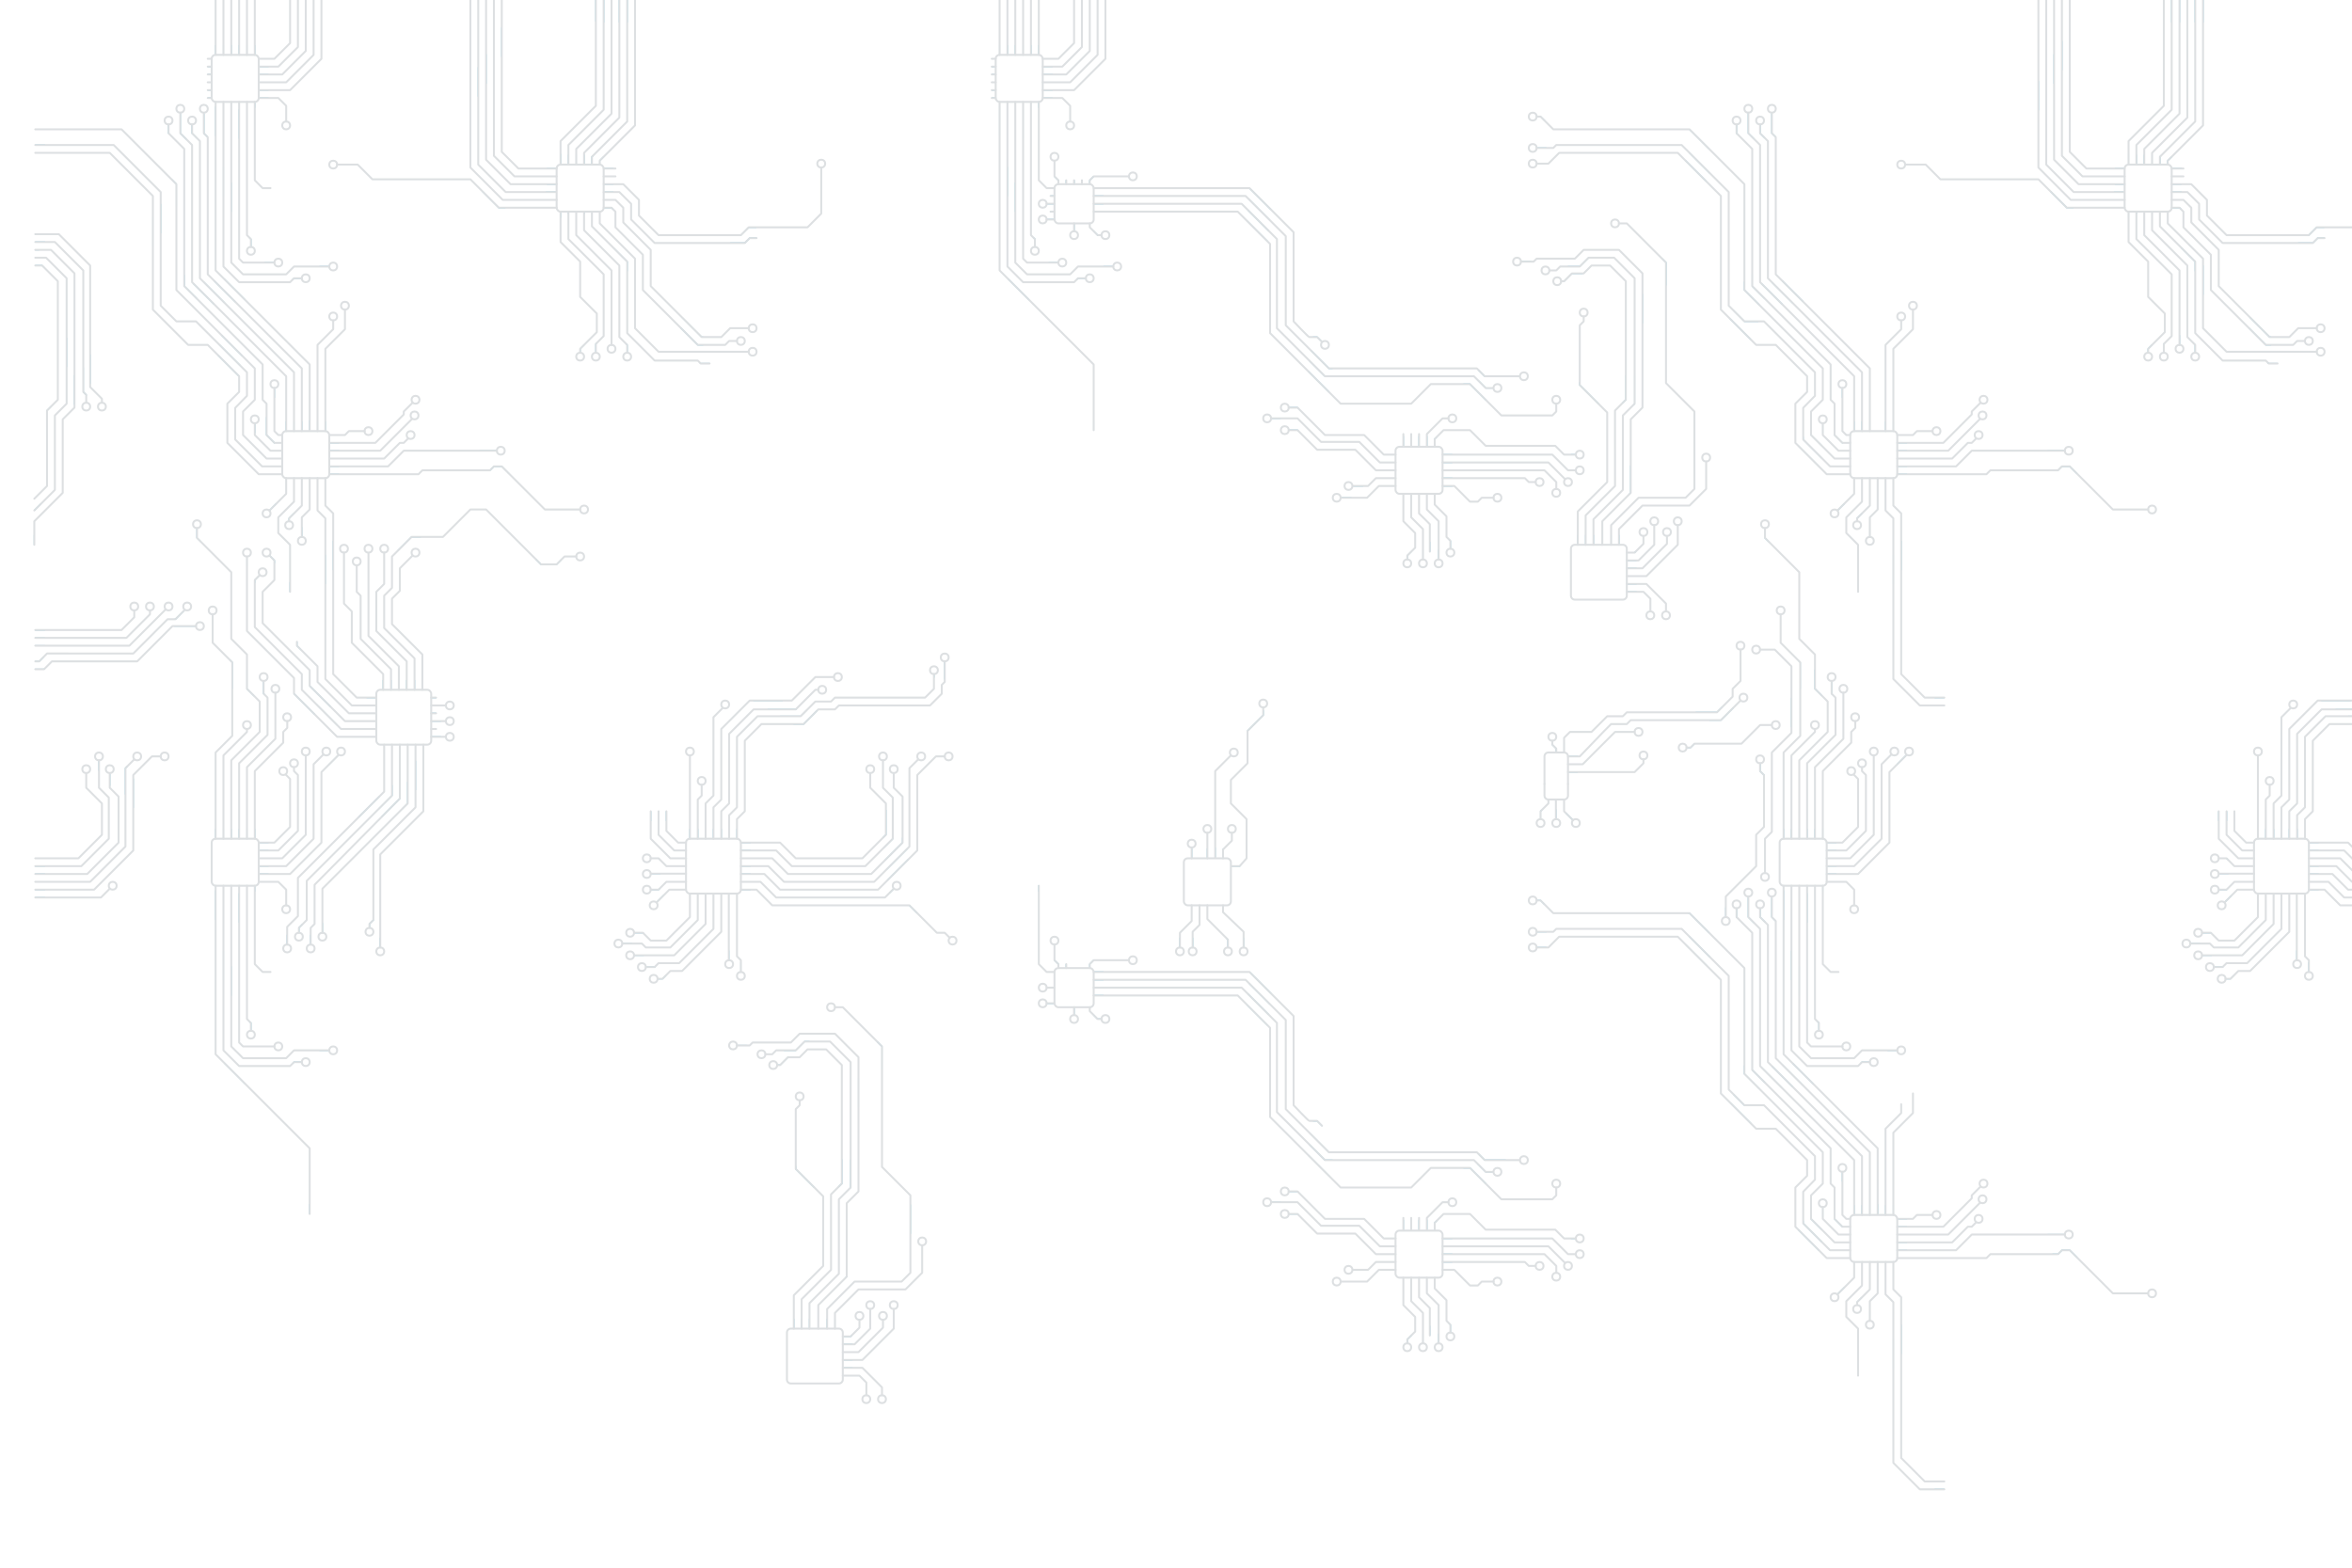 <svg viewBox="0 0 2400 1600" version="1.1" xmlns="http://www.w3.org/2000/svg" xmlns:xlink="http://www.w3.org/1999/xlink">
    <style>
        .path {
        animation: draw 20s infinite;
        animation-timing-function: linear;
        }

        .path-2 {
        animation: draw 20s infinite;
        animation-delay: 1s;
        animation-timing-function: linear;
        }

        @keyframes draw {
        0% {
        }
        100% {
        stroke-dashoffset: 0;
        stroke-opacity: 1;
        }
        }
    </style>
    <g id="paths" transform="translate(36, 0)" class="path" stroke="#02b3e4" fill-rule="evenodd" stroke-linecap="butt" stroke-linejoin="round" fill="none" stroke-opacity="1" stroke-dasharray="30,150" stroke-dashoffset="2000">
<g id="C23" transform="translate(176, 0)">
    <polyline id="path" points="52 92 84 92 116 60 116 0"></polyline>
    <polyline id="path" points="52 84 80 84 108 56 108 0"></polyline>
    <polyline id="path" points="52 76 76 76 100 52 100 0"></polyline>
    <polyline id="path" points="52 68 72 68 92 48 92 0"></polyline>
    <polyline id="path" points="52 60 68 60 84 44 84 0"></polyline>
    <path d="M16,56 L16,0" id="path"></path>
    <path d="M8,56 L8,0" id="path"></path>
    <path d="M24,56 L24,0" id="path"></path>
    <path d="M32,56 L32,0" id="path"></path>
    <path d="M40,56 L40,0" id="path"></path>
    <path d="M48,56 L48,0" id="path"></path>
    <path d="M0,92 L4,92" id="path"></path>
    <polyline id="path" points="52 100 56 100 72 100 80.016 108.016 80.016 124.007"></polyline>
    <path d="M0,100 L4,100" id="path"></path>
    <path d="M0,84 L4,84" id="path"></path>
    <path d="M0,76 L4,76" id="path"></path>
    <path d="M0,68 L4,68" id="path"></path>
    <path d="M0,60 L4,60" id="path"></path>
    <polyline id="path" points="96 284 88 284 84 288 32 288 16 272 16 108 16 104"></polyline>
    <polyline id="path" points="104 439 104 372 8 276 8 108 8 104"></polyline>
    <polyline id="path" points="124 272 88 272 80 280 36 280 24 268 24 108 24 104"></polyline>
    <polyline id="path" points="68 268 36 268 32 264 32 108 32 104"></polyline>
    <polyline id="path" points="44.031 252 44.031 244.031 40 240 40 108 40 104"></polyline>
    <polyline id="path" points="48 108 48 104 48 184 56 192 60 192 64 192"></polyline>
</g>
<g id="C22" transform="translate(-1, 239)">
    <polyline id="path" points="1 0 25 0 57 32 57 156 69 168 69 172"></polyline>
    <polyline id="path" points="1 8 21 8 50 37 50 161 53 164 53 172"></polyline>
    <polyline id="path" points="1 32 8 32 24 48 24 169 12.955 180.045 13 248 13 257 0 270"></polyline>
    <polyline id="path" points="0 282 21 261 21 185 33 173 33 45 12 24 1 24"></polyline>
    <polyline id="path" points="0 317 0 293 29 264 29 189 41 177 41 40 17 16 1 16"></polyline>
</g>
<g id="C21" transform="translate(0, 115)">
    <polyline id="path" points="300 361 360 361 376.031 344.969 424 344.969 471 344.969"></polyline>
    <polyline id="path" points="0 41 76 41 120 85 120 201 156 237 176 237 208 269 208 285 196 297 196 337 228 369 252 369"></polyline>
    <polyline id="path" points="300 369 391 369 395 365 464 365 468 361 476 361 520 405 556 405"></polyline>
    <polyline id="path" points="300 353 356 353 372 337 376 337 380 333"></polyline>
    <polyline id="path" points="0 17 88 17 144 73 144 181 224 261 224 293 212 305 212 329 236 353 252 353"></polyline>
    <polyline id="path" points="300 345 352 345 384 313"></polyline>
    <polyline id="path" points="224 317 224 329 240 345 252 345"></polyline>
    <polyline id="path" points="300 337 347 337 376 308 376 305 385 296"></polyline>
    <polyline id="path" points="136 12 136 21 152 37 152 177 232 257 232 293 236 297 236 329 244 337 252 337"></polyline>
    <polyline id="path" points="300 329 316 329 320 325 336 325"></polyline>
    <polyline id="path" points="348 597 328 597 304 573 304 409 296 401 296 373"></polyline>
    <polyline id="path" points="244 281 244 325 248 329 252 329"></polyline>
    <polyline id="path" points="264 325 264 265 168 169 168 29 160 21 160 12"></polyline>
    <polyline id="path" points="260 489 259.984 441.016 247.969 429 247.969 413.031 264 397 264 373"></polyline>
    <polyline id="path" points="256 325 256 269 160 173 160 33 148 21 148 0"></polyline>
    <polyline id="path" points="239 406 256 389 256 373"></polyline>
    <polyline id="path" points="272 325 272 261 176 165 176 25 172 21 172 1"></polyline>
    <polyline id="path" points="259 417 259 414 272 401 272 373"></polyline>
    <polyline id="path" points="272 433 272 413 280 405 280 373"></polyline>
    <polyline id="path" points="288 325 288 237 304 221 304 212"></polyline>
    <polyline id="path" points="348 605 323 605 296 578 296 414 288 406 288 373"></polyline>
    <polyline id="path" points="296 325 296 241 316 221 316 201"></polyline>
    <polyline id="path" points="0 33 79.99 32.99 128 81 128 197 144 213 164 213 216 265 216 289 204 301.286 204 333.571 231.429 361 252 361"></polyline>
</g>
<g id="C20" transform="translate(0, 622)">
    <polyline id="path" points="0 21 88 21 101 8 101 1"></polyline>
    <polyline id="path" points="0 29 93 29 117.021 4.979 117.021 1"></polyline>
    <polyline id="path" points="0 37 96 37 133 0"></polyline>
    <polyline id="path" points="0 53 4 53 12 44.938 100 45 135 10 143 10 152 1"></polyline>
    <polyline id="path" points="0 61 9 61 17 53 104 53 140 17 164 17"></polyline>
</g>
<g id="C19" transform="translate(1532, 115)">
    <polyline id="path" points="368 361 428 361 444.031 344.969 492 344.969 539 344.969"></polyline>
    <polyline id="path" points="0 52 12 52 23 41 68 41 144 41 188 85 188 201 224 237 244 237 276 269 276 285 264 297 264 337 296 369 320 369"></polyline>
    <polyline id="path" points="368 369 459 369 463 365 532 365 536 361 544 361 588 405 624 405"></polyline>
    <polyline id="path" points="368 353 424 353 440 337 444 337 448 333"></polyline>
    <polyline id="path" points="0 4 4 4 17 17 68 17 156 17 212 73 212 181 292 261 292 293 280 305 280 329 304 353 320 353"></polyline>
    <polyline id="path" points="368 345 420 345 452 313"></polyline>
    <polyline id="path" points="292 317 292 329 308 345 320 345"></polyline>
    <polyline id="path" points="368 337 415 337 444 308 444 305 453 296"></polyline>
    <polyline id="path" points="204 12 204 21 220 37 220 177 300 257 300 293 304 297 304 329 312 337 320 337"></polyline>
    <polyline id="path" points="368 329 384 329 388 325 404 325"></polyline>
    <polyline id="path" points="416 597 396 597 372 573 372 409 364 401 364 373"></polyline>
    <polyline id="path" points="312 281 312 325 316 329 320 329"></polyline>
    <polyline id="path" points="332 325 332 265 236 169 236 29 228 21 228 12"></polyline>
    <polyline id="path" points="328 489 327.984 441.016 315.969 429 315.969 413.031 332 397 332 373"></polyline>
    <polyline id="path" points="324 325 324 269 228 173 228 33 216 21 216 0"></polyline>
    <polyline id="path" points="307 406 324 389 324 373"></polyline>
    <polyline id="path" points="340 325 340 261 244 165 244 25 240 21 240 1"></polyline>
    <polyline id="path" points="327 417 327 414 340 401 340 373"></polyline>
    <polyline id="path" points="340 433 340 413 348 405 348 373"></polyline>
    <polyline id="path" points="356 325 356 237 372 221 372 212"></polyline>
    <polyline id="path" points="416 605 391 605 364 578 364 414 356 406 356 373"></polyline>
    <polyline id="path" points="364 325 364 241 384 221 384 201"></polyline>
    <polyline id="path" points="0 36 17 36 20 33 68 33 147.99 32.99 196 81 196 197 212 213 232 213 284 265 284 289 272 301.286 272 333.571 299.429 361 320 361"></polyline>
</g>
<g id="C18" transform="translate(0, 771)">
    <polyline id="Path-4-Copy-466" points="0 137 60 137 100 97 100 29 100 20 119.026 0.974 128.058 0.974"></polyline>
    <polyline id="Path-4-Copy-467" points="0 129 42 129 56 129 92 93 92 29 92 13 100.513 4.487"></polyline>
    <polyline id="Path-4-Copy-468" points="0 121 42 121 53 121 85 89 85 42 76 33 76 29 76 19"></polyline>
    <polyline id="Path-4-Copy-469" points="0 113 42 113 47 113 75 85 75 43 65 33 65 29 65 5"></polyline>
    <polyline id="Path-4-Copy-470" points="0 105 42 105 44 105 68 81 68 49 52 33 52 29 52 19"></polyline>
    <polyline id="Path-4-Copy-165" points="0 145 67 145 76 136"></polyline>
</g>
<g id="C17" transform="translate(216, 519)">
    <path d="M188,201 L203,201" id="path"></path>
    <polyline id="path" points="23 48 28 53 28 73 16 85 16 117 64 165 64 181 100 217 132 217"></polyline>
    <path d="M188,217 L203,217" id="path"></path>
    <polyline id="path" points="50.976 136 50.976 139.976 72 161 72 177 104 209 132 209"></polyline>
    <polyline id="path" points="0 48.993 0 125 48 173 48 189 92 233 132 233"></polyline>
    <path d="M188,233 L203,233" id="path"></path>
    <polyline id="path" points="13 68 8 73 8 121 56 169 56 185 96 225 132 225"></polyline>
    <polyline id="path" points="139 185 139 169 107 137 107 105 99 97 99 45"></polyline>
    <polyline id="path" points="41 445 41 427 52 416 52 377 140 289 140 281 140 241"></polyline>
    <polyline id="path" points="53 433 53 428 61 420 61 380 148 293 148 281 148 241"></polyline>
    <polyline id="path" points="65 445 65 428 69 424 69 384 156 296 156 281 156 241"></polyline>
    <polyline id="path" points="77 433 77 388 164 301 164 281 164 241"></polyline>
    <polyline id="path" points="125 428 125 424 129 420 129 348 172 305 172 281 172 241"></polyline>
    <polyline id="path" points="136 448 136 353 180 309 180 281 180 241"></polyline>
    <path d="M188,193 L193,193" id="path"></path>
    <path d="M188,209 L193,209" id="path"></path>
    <path d="M188,225 L193,225" id="path"></path>
    <polyline id="path" points="155 185 155 161 124 130 124 46"></polyline>
    <polyline id="path" points="147 185 147 164 116 133 116 89 112 85 112 57.981"></polyline>
    <polyline id="path" points="163 185 163 156 132 125 132 85 140 77 140 45"></polyline>
    <polyline id="path" points="171 185 171 153 140 122 140 88.985 147.992 80.992 147.992 49 168.021 28.971 200 28.971 227.986 0.986 244 0.986 300.007 56.993 316 56.993 324.059 48.934 336 48.934"></polyline>
    <polyline id="path" points="179 185 179 149 148 118 148 92 156 84 156 61 169 48"></polyline>
</g>
<g id="C16" transform="translate(165, 539)">
    <polyline id="paths" points="43 317 43 261 43 240 72 211 72 173 68 169 68 156"></polyline>
    <polyline id="paths" points="27 317 27 261 27 232 51 208 51 205"></polyline>
    <polyline id="paths" points="59 317 59 261 59 248 88.017 218.983 88.017 208 92.13 203.887 92.13 197"></polyline>
    <polyline id="paths" points="51 317 51 261 51 244 80 215 80 168"></polyline>
    <polyline id="paths" points="35 317 35 261 35 237 64 208 64 177 51 164 51 129 35 113 35 45 0 10 0 0"></polyline>
    <polyline id="paths" points="19 317 19 261 19 229 36 212 36 137 16 117 16 88"></polyline>
    <polyline id="paths" points="63 361 67 361 83 361 91.016 369.016 91.016 385.007"></polyline>
    <polyline id="paths" points="59 369 59 365 59 445 67 453 71 453 75 453"></polyline>
    <polyline id="paths" points="107 545 99 545 95 549 43 549 27 533 27 369 27 365"></polyline>
    <polyline id="paths" points="79 529 47 529 43 525 43 369 43 365"></polyline>
    <polyline id="paths" points="63 353 95 353 127 321 127 261 127 249 144 232"></polyline>
    <polyline id="paths" points="63 345 91 345 119 317 119 261 119 241 129 231"></polyline>
    <polyline id="paths" points="63 337 87 337 111 313 111 261 111 232"></polyline>
    <polyline id="paths" points="63 329 83 329 103 309 103 261 103 252 99 248 99 244"></polyline>
    <polyline id="paths" points="63 321 79 321 95 305 95 261 95 256 91 252"></polyline>
    <polyline id="paths" points="115 700 115 633 19 537 19 369 19 365"></polyline>
    <polyline id="paths" points="135 533 99 533 91 541 47 541 35 529 35 369 35 365"></polyline>
    <polyline id="paths" points="55.031 513 55.031 505.031 51 501 51 369 51 365"></polyline>
</g>
<g id="C15" transform="translate(1765, 539)">
    <polyline id="path" points="43 317 43 261 43 240 72 211 72 173 68 169 68 156"></polyline>
    <polyline id="path" points="27 317 27 261 27 232 51 208 51 205"></polyline>
    <polyline id="path" points="59 317 59 261 59 248 88.017 218.983 88.017 208 92.13 203.887 92.13 197"></polyline>
    <polyline id="path" points="51 317 51 261 51 244 80 215 80 168"></polyline>
    <polyline id="path" points="35 317 35 261 35 237 64 208 64 177 51 164 51 129 35 113 35 45 0 10 0 0"></polyline>
    <polyline id="path" points="19 317 19 261 19 229 36 212 36 137 16 117 16 88"></polyline>
    <polyline id="path" points="63 361 67 361 83 361 91.016 369.016 91.016 385.007"></polyline>
    <polyline id="path" points="59 369 59 365 59 445 67 453 71 453 75 453"></polyline>
    <polyline id="path" points="107 545 99 545 95 549 43 549 27 533 27 369 27 365"></polyline>
    <polyline id="path" points="79 529 47 529 43 525 43 369 43 365"></polyline>
    <polyline id="path" points="63 353 95 353 127 321 127 261 127 249 144 232"></polyline>
    <polyline id="path" points="63 345 91 345 119 317 119 261 119 241 129 231"></polyline>
    <polyline id="path" points="63 337 87 337 111 313 111 261 111 232"></polyline>
    <polyline id="path" points="63 329 83 329 103 309 103 261 103 252 99 248 99 244"></polyline>
    <polyline id="path" points="63 321 79 321 95 305 95 261 95 256 91 252"></polyline>
    <polyline id="path" points="115 700 115 633 19 537 19 369 19 365"></polyline>
    <polyline id="path" points="135 533 99 533 91 541 47 541 35 529 35 369 35 365"></polyline>
    <polyline id="path" points="55.031 513 55.031 505.031 51 501 51 369 51 365"></polyline>
</g>
<g id="C14" transform="translate(308, 0)">
    <polyline id="path" points="272 196 288 196 300 208 300 224 324 248 416 248 421 243 428 243"></polyline>
    <polyline id="path" points="272 188 292 188 308 204 308 220 328 240 412.006 240 420.003 232.003 480 232.003 493.001 219.001 494 218 494 171"></polyline>
    <path d="M272,180 L284,180" id="path"></path>
    <path d="M272,172 L284,172" id="path"></path>
    <polyline id="path" points="380.056 370.997 371.003 370.997 368 367.993 324.007 367.993 296.014 340 296.014 267.014 260 231 260 216"></polyline>
    <polyline id="path" points="-2.52347418e-05 167.967 20.967 167.967 36 183 136 183 165 212 224 212"></polyline>
    <polyline id="path" points="272 212 280 212 284 216 284 232 312 260 312 296 368 352 396 352 400 348 408 348"></polyline>
    <polyline id="path" points="272 204 284 204 292 212 292 227 320 255 320 292.014 371.993 344.007 392.025 344.007 401.069 334.962 420 334.962"></polyline>
    <polyline id="path" points="248 360 248 356 265 339 265 320 248 303 248 267 228 247 228 216"></polyline>
    <polyline id="path" points="280 352 280 276 244 240 244 216"></polyline>
    <polyline id="path" points="223 196 172 196 144 168 144 0"></polyline>
    <polyline id="path" points="236 168 236 148 272 112 272 0"></polyline>
    <polyline id="path" points="224 204 169 204 136 171 136 0"></polyline>
    <polyline id="path" points="228 167 228 144 264 108 264 0"></polyline>
    <polyline id="path" points="264.004 360 264.004 351.004 272 343.008 272 280 236 244 236 216"></polyline>
    <polyline id="path" points="295.997 360 295.997 352.003 288 344.007 288 271 252 235 252 216"></polyline>
    <path d="M420.005,359 L328,359 L304,335 L304,264 L268,228 L268,216" id="path"></path>
    <polyline id="path" points="224.01 188.022 177.018 188.022 152 163.005 152 56 152 0"></polyline>
    <polyline id="path" points="244 168 244 152 280 116 280 0"></polyline>
    <polyline id="path" points="224 180 181 180 160 159 160 0"></polyline>
    <polyline id="path" points="252 168 252 156 288 120 288 0"></polyline>
    <polyline id="path" points="224 172 185 172 168 155 168 0"></polyline>
    <polyline id="path" points="260 168 260 160 296 124 296 0"></polyline>
    <polyline id="path" points="268 168 268 164 304 128 304 0"></polyline>
</g>
<g id="C13" transform="translate(1908, 0)">
    <polyline id="path" points="272 196 288 196 300 208 300 224 324 248 416 248 421 243 428 243"></polyline>
    <polyline id="path" points="272 188 292 188 308 204 308 220 328 240 412.006 240 420.003 232.003 480 232.003 493.001 219.001 494 218 494 171"></polyline>
    <path d="M272,180 L284,180" id="path"></path>
    <path d="M272,172 L284,172" id="path"></path>
    <polyline id="path" points="380.056 370.997 371.003 370.997 368 367.993 324.007 367.993 296.014 340 296.014 267.014 260 231 260 216"></polyline>
    <polyline id="path" points="-2.52347418e-05 167.967 20.967 167.967 36 183 136 183 165 212 224 212"></polyline>
    <polyline id="path" points="272 212 280 212 284 216 284 232 312 260 312 296 368 352 396 352 400 348 408 348"></polyline>
    <polyline id="path" points="272 204 284 204 292 212 292 227 320 255 320 292.014 371.993 344.007 392.025 344.007 401.069 334.962 420 334.962"></polyline>
    <polyline id="path" points="248 360 248 356 265 339 265 320 248 303 248 267 228 247 228 216"></polyline>
    <polyline id="path" points="280 352 280 276 244 240 244 216"></polyline>
    <polyline id="path" points="223 196 172 196 144 168 144 0"></polyline>
    <polyline id="path" points="236 168 236 148 272 112 272 0"></polyline>
    <polyline id="path" points="224 204 169 204 136 171 136 0"></polyline>
    <polyline id="path" points="228 167 228 144 264 108 264 0"></polyline>
    <polyline id="path" points="264.004 360 264.004 351.004 272 343.008 272 280 236 244 236 216"></polyline>
    <polyline id="path" points="295.997 360 295.997 352.003 288 344.007 288 271 252 235 252 216"></polyline>
    <path d="M420.005,359 L328,359 L304,335 L304,264 L268,228 L268,216" id="path"></path>
    <polyline id="path" points="224.01 188.022 177.018 188.022 152 163.005 152 56 152 0"></polyline>
    <polyline id="path" points="244 168 244 152 280 116 280 0"></polyline>
    <polyline id="path" points="224 180 181 180 160 159 160 0"></polyline>
    <polyline id="path" points="252 168 252 156 288 120 288 0"></polyline>
    <polyline id="path" points="224 172 185 172 168 155 168 0"></polyline>
    <polyline id="path" points="260 168 260 160 296 124 296 0"></polyline>
    <polyline id="path" points="268 168 268 164 304 128 304 0"></polyline>
</g>
<g id="C12" transform="translate(976, 0)">
    <polyline id="path" points="52 92 84 92 116 60 116 0"></polyline>
    <polyline id="path" points="52 84 80 84 108 56 108 0"></polyline>
    <polyline id="path" points="52 76 76 76 100 52 100 0"></polyline>
    <polyline id="path" points="52 68 72 68 92 48 92 0"></polyline>
    <polyline id="path" points="52 60 68 60 84 44 84 0"></polyline>
    <path d="M16,56 L16,0" id="path"></path>
    <path d="M8,56 L8,0" id="path"></path>
    <path d="M24,56 L24,0" id="path"></path>
    <path d="M32,56 L32,0" id="path"></path>
    <path d="M40,56 L40,0" id="path"></path>
    <path d="M48,56 L48,0" id="path"></path>
    <path d="M0,92 L4,92" id="path"></path>
    <polyline id="path" points="52 100 56 100 72 100 80.016 108.016 80.016 124.007"></polyline>
    <path d="M0,100 L4,100" id="path"></path>
    <path d="M0,84 L4,84" id="path"></path>
    <path d="M0,76 L4,76" id="path"></path>
    <path d="M0,68 L4,68" id="path"></path>
    <path d="M0,60 L4,60" id="path"></path>
    <polyline id="path" points="96 284 88 284 84 288 32 288 16 272 16 108 16 104"></polyline>
    <polyline id="path" points="104 439 104 372 8 276 8 108 8 104"></polyline>
    <polyline id="path" points="124 272 88 272 80 280 36 280 24 268 24 108 24 104"></polyline>
    <polyline id="path" points="68 268 36 268 32 264 32 108 32 104"></polyline>
    <polyline id="path" points="44.031 252 44.031 244.031 40 240 40 108 40 104"></polyline>
    <polyline id="path" points="48 108 48 104 48 184 56 192 60 192 64 192"></polyline>
</g>
<g id="C11" transform="translate(1032, 164)">
    <polyline id="path" points="48 52 195 52 228 85 228 176 300 248 372 248 392 228 432 228 464 260 516 260 520 256 520 248"></polyline>
    <polyline id="path" points="48 44 199 44 235 80 235 171.005 283.997 220.003 436 220.003 448.04 232.043 455.066 232.043"></polyline>
    <polyline id="path" points="48 36 203 36 244 77 244 168 288 212 439 212 447 220 482 220"></polyline>
    <path d="M48,28 L207,28 L252,73 L252,164 C252,164 267,180 268,180 L276,180 L281,185" id="path"></path>
    <path d="M0,60 L8,60" id="path"></path>
    <path d="M4,52 L8,52" id="path"></path>
    <path d="M0,44 L8,44" id="path"></path>
    <path d="M4,36 L8,36" id="path"></path>
    <path d="M28,72 L28,64" id="path"></path>
    <polyline id="path" points="44 24 44 20 48 16 84 16"></polyline>
    <polyline id="path" points="56 76 52 76 44 68 44 64"></polyline>
    <path d="M20,24 L20,20" id="path"></path>
    <path d="M28,24 L28,20" id="path"></path>
    <polyline id="path" points="12 24 12 20 8 16 8 0"></polyline>
    <path d="M36,24 L36,20" id="path"></path>
</g>
<g id="C10" transform="translate(599, 675)">
    <polyline id="path" points="29 153 29 181 49 201 65 201"></polyline>
    <polyline id="path" points="121 201 153 201 169 217 201 217 243 217 254 217 286 185 286 138 277 129 277 125 277 115"></polyline>
    <polyline id="path" points="45 153 45 173 57 185 65 185"></polyline>
    <polyline id="path" points="121 185 161.012 185 177.006 200.994 201 200.994 243 201 245 201 269 177 269 145 253 129 253 125 253 115"></polyline>
    <polyline id="path" points="121 217 145 217 161 233 201 233 261 233 301 193 301 125 301 116 320.026 96.974 329.058 96.974"></polyline>
    <polyline id="path" points="121 209 149 209 165 225 201 225 243 225 257 225 293 189 293 125 293 109 301.513 100.487"></polyline>
    <polyline id="path" points="121 193 157 193 173 209 201 209 243 209 248 209 276 181 276 139 266 129 266 125 266 101"></polyline>
    <polyline id="path" points="109 181 109 157 117 149 117 124.979 117 77 138.024 55.976 182 55.976 196.988 40.988 201 40.988 213 41 217 37 309 37 318 28 318 13"></polyline>
    <polyline id="path" points="117 181 117 161 125 153 125 125 125 81 142 64 185.012 64 200.006 49.006 201 49.006 217 49 221 45 314 45 326 33 326 24 329 21 329 0"></polyline>
    <polyline id="path" points="93 181 93 149 101 141 101 124.969 101 69 130 40 173 40 197 16 201 16 216 16"></polyline>
    <polyline id="path" points="121 225 141 225 157 241 201 241 268 241 277 232"></polyline>
    <polyline id="path" points="121 233 137 233 153 249 201 249 293 249 321 277 329 277 334 282"></polyline>
    <polyline id="path" points="37 153 37 177 53 193 65 193"></polyline>
    <polyline id="path" points="35 246 48 233 65 233"></polyline>
    <polyline id="path" points="69 181 69 125 69 96"></polyline>
    <polyline id="path" points="24 311.988 32.988 311.988 36.976 308 58 308 93 273 93 237"></polyline>
    <polyline id="path" points="85 181 85 145 93 137 93 125 93 57 102 48"></polyline>
    <polyline id="path" points="101 181 101 153 109 145 109 125 109 74 134 49 177 49 197 29 200 29"></polyline>
    <path d="M29,216.667 L65,216.667" id="path"></path>
    <polyline id="path" points="29 201 37 201 45 209 65 209"></polyline>
    <polyline id="path" points="29 233 37 233 45 225 65 225"></polyline>
    <polyline id="path" points="12 277 21 277 29 285 45 285 69 261 69 237"></polyline>
    <polyline id="path" points="120.996 317 120.996 305.004 117 301.008 117 237"></polyline>
    <polyline id="path" points="11.988 300 53 300 85 268 85 237"></polyline>
    <polyline id="path" points="77 181 77 141 81 137 81 126"></polyline>
    <polyline id="path" points="0 288 20 288 24 292 49 292 77 264 77 237"></polyline>
    <polyline id="path" points="36 324.003 41.003 324.003 49 316.006 61.006 316.006 101 276.013 101 237"></polyline>
    <path d="M108.667,305.029 L108.667,237" id="path"></path>
</g>
<g id="C9" transform="translate(1261, 416)">
    <path d="M135,39 L135,27" id="path"></path>
    <path d="M151,39 L151,27" id="path"></path>
    <path d="M143,39 L143,27" id="path"></path>
    <polyline id="path" points="18 0 27 0 55 28 95 28 115 48 127 48"></polyline>
    <polyline id="path" points="175 48 287 48 303 64 311 64"></polyline>
    <polyline id="path" points="18 23 27 23 47 43 86 43 107 64 127 64"></polyline>
    <polyline id="path" points="175 64 279 64 291.042 76.042 291.042 83"></polyline>
    <polyline id="path" points="-8.03677904e-06 10.979 26.979 10.979 51 35 90 35 111 56 127 56"></polyline>
    <polyline id="path" points="175 56 283.005 56 300.002 72.998"></polyline>
    <polyline id="path" points="72 92 98 92 110 80 127 80"></polyline>
    <polyline id="path" points="175 80 187 80 203 96 211 96 215 92 227 92"></polyline>
    <polyline id="path" points="84 80 99 80 107 72 127 72"></polyline>
    <polyline id="path" points="175 72 259 72 263 76 270 76"></polyline>
    <polyline id="path" points="139.021 155 139.021 151.021 147.042 143 147.042 128.042 135 116 135 88"></polyline>
    <polyline id="path" points="162 147 162 119 151 108 151 88"></polyline>
    <polyline id="path" points="155 155 155 124 143 112 143 88"></polyline>
    <polyline id="path" points="159 39 159 27 175 11 181 11"></polyline>
    <polyline id="path" points="171 155 171 116 159 104 159 88"></polyline>
    <polyline id="path" points="167 39 167 32 176 23 203 23 219 39 290 39 299 48 311 48"></polyline>
    <polyline id="path" points="183 144 183 136 179 132 179 111 167 99 167 88"></polyline>
</g>
<g id="C8" transform="translate(1261, 1216)">
    <path d="M135,39 L135,27" id="path"></path>
    <path d="M151,39 L151,27" id="path"></path>
    <path d="M143,39 L143,27" id="path"></path>
    <polyline id="path" points="18 0 27 0 55 28 95 28 115 48 127 48"></polyline>
    <polyline id="path" points="175 48 287 48 303 64 311 64"></polyline>
    <polyline id="path" points="18 23 27 23 47 43 86 43 107 64 127 64"></polyline>
    <polyline id="path" points="175 64 279 64 291.042 76.042 291.042 83"></polyline>
    <polyline id="path" points="-8.03677904e-06 10.979 26.979 10.979 51 35 90 35 111 56 127 56"></polyline>
    <polyline id="path" points="175 56 283.005 56 300.002 72.998"></polyline>
    <polyline id="path" points="72 92 98 92 110 80 127 80"></polyline>
    <polyline id="path" points="175 80 187 80 203 96 211 96 215 92 227 92"></polyline>
    <polyline id="path" points="84 80 99 80 107 72 127 72"></polyline>
    <polyline id="path" points="175 72 259 72 263 76 270 76"></polyline>
    <polyline id="path" points="139.021 155 139.021 151.021 147.042 143 147.042 128.042 135 116 135 88"></polyline>
    <polyline id="path" points="162 147 162 119 151 108 151 88"></polyline>
    <polyline id="path" points="155 155 155 124 143 112 143 88"></polyline>
    <polyline id="path" points="159 39 159 27 175 11 181 11"></polyline>
    <polyline id="path" points="171 155 171 116 159 104 159 88"></polyline>
    <polyline id="path" points="167 39 167 32 176 23 203 23 219 39 290 39 299 48 311 48"></polyline>
    <polyline id="path" points="183 144 183 136 179 132 179 111 167 99 167 88"></polyline>
</g>
<g id="C7" transform="translate(1168, 722)">
    <polyline id="path" points="53 162 61 162 68 154 68 114 52 98 52 78 52 74 69 57 69 24 85 8 85 0"></polyline>
    <path d="M12,154 L12,144" id="path"></path>
    <polyline id="path" points="0 245 0 230 12 218 12 202"></polyline>
    <polyline id="path" points="13 245 13 229 20 222 20 202"></polyline>
    <path d="M28,154 L28,128" id="path"></path>
    <polyline id="path" points="49 245 49 237 28 216 28 202"></polyline>
    <polyline id="path" points="44 154 44 145 53 136 53 128"></polyline>
    <polyline id="path" points="65 245 65 229 44 209 44 202"></polyline>
    <polyline id="path" points="36 153 36 78 36 65 52 49"></polyline>
</g>
<g id="C6" transform="translate(1515, 227)">
    <polyline id="path" points="59 329 59 295 86.505 267.495 89 265 89 194 86 191 61 166 61 105 65 101 65 96"></polyline>
    <polyline id="path" points="75 329 75 303 88.038 289.962 105 273 105 197 117 185 117 57 96 36 85 36 70 36 61 45 41 45 37 49 30 49"></polyline>
    <polyline id="path" points="67 329 67 299 87.025 278.975 97 269 97 260 96.955 192.045 108 181 108 60 92 44 85 44 73 44 64.938 52.062 53 52.062 45.031 60.031 42 60.031"></polyline>
    <polyline id="path" points="0.962 40 14 40 17 37 56 37 65 28 85 28 101 28 125 52 125 189 113 201 113 276 84 305 84 329"></polyline>
    <polyline id="path" points="109 369 129 369 149 389 149 397"></polyline>
    <polyline id="path" points="109 377 126 377 133.071 384.071 133.071 397"></polyline>
    <polyline id="path" points="109 345 121 345 137 329 137 309"></polyline>
    <polyline id="path" points="109 337 117 337 126 328 126 320"></polyline>
    <polyline id="path" points="109 361 129 361 161 329 161 309"></polyline>
    <polyline id="path" points="109 353 125 353 150 328 150 320"></polyline>
    <polyline id="path" points="101 329 101 313 125.021 288.979 173 288.979 189.99 271.99 189.99 244"></polyline>
    <polyline id="path" points="93 329 93 309 121.018 280.982 169.011 280.982 177.996 271.996 177.996 192.994 149.001 163.999 149.001 41 108.988 0.987 101 0.987"></polyline>
</g>
<g id="C5" transform="translate(715, 1027)">
    <polyline id="path" points="59 329 59 295 86.505 267.495 89 265 89 194 86 191 61 166 61 105 65 101 65 96"></polyline>
    <polyline id="path" points="75 329 75 303 88.038 289.962 105 273 105 197 117 185 117 57 96 36 85 36 70 36 61 45 41 45 37 49 30 49"></polyline>
    <polyline id="path" points="67 329 67 299 87.025 278.975 97 269 97 260 96.955 192.045 108 181 108 60 92 44 85 44 73 44 64.938 52.062 53 52.062 45.031 60.031 42 60.031"></polyline>
    <polyline id="path" points="0.962 40 14 40 17 37 56 37 65 28 85 28 101 28 125 52 125 189 113 201 113 276 84 305 84 329"></polyline>
    <polyline id="path" points="109 369 129 369 149 389 149 397"></polyline>
    <polyline id="path" points="109 377 126 377 133.071 384.071 133.071 397"></polyline>
    <polyline id="path" points="109 345 121 345 137 329 137 309"></polyline>
    <polyline id="path" points="109 337 117 337 126 328 126 320"></polyline>
    <polyline id="path" points="109 361 129 361 161 329 161 309"></polyline>
    <polyline id="path" points="109 353 125 353 150 328 150 320"></polyline>
    <polyline id="path" points="101 329 101 313 125.021 288.979 173 288.979 189.99 271.99 189.99 244"></polyline>
    <polyline id="path" points="93 329 93 309 121.018 280.982 169.011 280.982 177.996 271.996 177.996 192.994 149.001 163.999 149.001 41 108.988 0.987 101 0.987"></polyline>
</g>
<g id="C4" transform="translate(1536, 662)">
    <polyline id="path" points="28 126 64 126 96 126 105 117 105 113"></polyline>
    <polyline id="path" points="28 110 40 110 65 84 72 77 88 77 92 73 184.005 73 204.028 52.978"></polyline>
    <polyline id="path" points="24 106 24 91 30 85 52 85 64.51 72.49 68 69 84 69 88 65 180 65 196 49 196 41 204.062 32.938 204.062 0.982"></polyline>
    <polyline id="path" points="28 118 43 118 65 96 76 85 96 85"></polyline>
    <polyline id="path" points="16 106 16 102 12 98 12 94"></polyline>
    <polyline id="path" points="0 174 0 166 8 158 8 154"></polyline>
    <path d="M15.667,174 L15.667,154" id="path"></path>
    <polyline id="path" points="33 175 24 166 24 154"></polyline>
    <polyline id="path" points="229 229 229 194 236 187 236 138 236 106 256 86 256 18 239 1 224 1"></polyline>
    <polyline id="path" points="189 274 189 253 220 222 220 190 228 182 228 138 228 129 224 125 224 117"></polyline>
    <polyline id="path" points="149 101 153 101 157 97 205 97 224.026 77.974 236 77.974"></polyline>
</g>
<g id="C3" transform="translate(1024, 904)">
    <polyline id="path" points="56 112 203 112 236 145 236 236 308 308 380 308 400 288 440 288 472 320 524 320 528 316 528 308"></polyline>
    <polyline id="path" points="56 104 207 104 243 140 243 231.005 291.997 280.003 444 280.003 456.04 292.043 463.066 292.043"></polyline>
    <polyline id="path" points="56 96 211 96 252 137 252 228 296 272 447 272 455 280 490 280"></polyline>
    <path d="M56,88 L215,88 L260,133 L260,224 C260,224 275,240 276,240 L284,240 L289,245" id="path"></path>
    <path d="M8,120 L16,120" id="path"></path>
    <path d="M8,104 L16,104" id="path"></path>
    <polyline id="path" points="52 84 52 80 56 76 92 76"></polyline>
    <path d="M28,84 L28,80" id="path"></path>
    <polyline id="path" points="20 84 20 80 16 76 16 60"></polyline>
    <path d="M36,132 L36,124" id="path"></path>
    <polyline id="path" points="0 4 0 0 0 80 8 88 12 88 16 88"></polyline>
    <polyline id="path" points="64 136 60 136 52 128 52 124"></polyline>
</g>
<g id="C2" transform="translate(2199, 691)">
    <polyline id="path" points="85 165 85 129 93 121 93 109 93 41 102 32"></polyline>
    <polyline id="path" points="93 165 93 133 101 125 101 108.969 101 53 130 24 173 24 197 0 201 0"></polyline>
    <polyline id="path" points="101 165 101 137 109 129 109 109 109 58 134 33 177 33 197 13 200 13"></polyline>
    <polyline id="path" points="109 165 109 141 117 133 117 108.979 117 61 138.024 39.976 182 39.976 196.988 24.988 201 24.988"></polyline>
    <polyline id="path" points="117 165 117 145 125 137 125 109 125 65 142 48 185.012 48 200.006 33.006 201 33.006"></polyline>
    <polyline id="path" points="29 137 29 165 49 185 65 185"></polyline>
    <polyline id="path" points="29 185 37 185 45 193 65 193"></polyline>
    <polyline id="path" points="35 230 48 217 65 217"></polyline>
    <polyline id="path" points="69 165 69 109 69 80"></polyline>
    <polyline id="path" points="12 261 21 261 29 269 45 269 69 245 69 221"></polyline>
    <polyline id="path" points="11.988 284 53 284 85 252 85 221"></polyline>
    <polyline id="path" points="77 165 77 125 81 121 81 110"></polyline>
    <polyline id="path" points="0 272 20 272 24 276 49 276 77 248 77 221"></polyline>
    <polyline id="path" points="36 308.003 41.003 308.003 49 300.006 61.006 300.006 101 260.013 101 221"></polyline>
    <polyline id="path" points="121 185 153 185 169 201 201 201"></polyline>
    <path d="M29,200.667 L65,200.667" id="path"></path>
    <polyline id="path" points="121 201 145 201 161 217 201 217"></polyline>
    <polyline id="path" points="45 137 45 157 57 169 65 169"></polyline>
    <polyline id="path" points="121 169 161.012 169 177.006 184.994 201 184.994"></polyline>
    <polyline id="path" points="37 137 37 161 53 177 65 177"></polyline>
    <polyline id="path" points="121 177 157 177 173 193 201 193"></polyline>
    <polyline id="path" points="121 193 149 193 165 209 201 209"></polyline>
    <polyline id="path" points="121 217 137 217 153 233 201 233"></polyline>
    <polyline id="path" points="29 217 37 217 45 209 65 209"></polyline>
    <polyline id="path" points="121 209 141 209 157 225 201 225"></polyline>
    <polyline id="path" points="24 295.988 32.988 295.988 36.976 292 58 292 93 257 93 221"></polyline>
    <path d="M108.667,289.029 L108.667,221" id="path"></path>
    <polyline id="path" points="120.996 301 120.996 289.004 117 285.008 117 221"></polyline>
</g>
<g id="C1" transform="translate(1532, 915)">
    <polyline id="path" points="0 52 12 52 23 41 68 41 144 41 188 85 188 201 224 237 244 237 276 269 276 285 264 297 264 337 296 369 320 369"></polyline>
    <polyline id="path" points="368 369 459 369 463 365 532 365 536 361 544 361 588 405 624 405"></polyline>
    <polyline id="path" points="368 353 424 353 440 337 444 337 448 333"></polyline>
    <polyline id="path" points="0 4 4 4 17 17 68 17 156 17 212 73 212 181 292 261 292 293 280 305 280 329 304 353 320 353"></polyline>
    <polyline id="path" points="0 36 17 36 20 33 68 33 147.99 32.99 196 81 196 197 212 213 232 213 284 265 284 289 272 301.286 272 333.571 299.429 361 320 361"></polyline>
    <polyline id="path" points="292 317 292 329 308 345 320 345"></polyline>
    <polyline id="path" points="204 12 204 21 220 37 220 177 300 257 300 293 304 297 304 329 312 337 320 337"></polyline>
    <polyline id="path" points="368 329 384 329 388 325 404 325"></polyline>
    <polyline id="path" points="416 597 396 597 372 573 372 409 364 401 364 373"></polyline>
    <polyline id="path" points="312 281 312 325 316 329 320 329"></polyline>
    <polyline id="path" points="332 325 332 265 236 169 236 29 228 21 228 12"></polyline>
    <polyline id="path" points="324 325 324 269 228 173 228 33 216 21 216 0"></polyline>
    <polyline id="path" points="368 361 428 361 444.031 344.969 492 344.969 539 344.969"></polyline>
    <polyline id="path" points="368 345 420 345 452 313"></polyline>
    <polyline id="path" points="368 337 415 337 444 308 444 305 453 296"></polyline>
    <polyline id="path" points="328 489 327.984 441.016 315.969 429 315.969 413.031 332 397 332 373"></polyline>
    <polyline id="path" points="307 406 324 389 324 373"></polyline>
    <polyline id="path" points="327 417 327 414 340 401 340 373"></polyline>
    <polyline id="path" points="340 433 340 413 348 405 348 373"></polyline>
    <polyline id="path" points="340 325 340 261 244 165 244 25 240 21 240 1"></polyline>
    <polyline id="path" points="356 325 356 237 372 221 372 212"></polyline>
    <polyline id="path" points="416 605 391 605 364 578 364 414 356 406 356 373"></polyline>
    <polyline id="path" points="364 325 364 241 384 221 384 201"></polyline>
</g>
</g>
<g id="static" transform="translate(84, 56)" stroke="#DDE0E2" stroke-width="2" fill="none" fill-rule="evenodd" stroke-linecap="round" stroke-linejoin="round">
<rect x="132" y="0" width="48" height="48" rx="4"></rect>
<circle cx="172" cy="200" r="4"></circle>
<circle cx="200" cy="212" r="4"></circle>
<circle cx="228" cy="228" r="4"></circle>
<circle cx="256" cy="216" r="4"></circle>
<circle cx="208" cy="72" r="4"></circle>
<circle cx="20" cy="359" r="4"></circle>
<circle cx="4" cy="359" r="4"></circle>
<rect x="204" y="384" width="48" height="48" rx="4"></rect>
<circle cx="268" cy="256" r="4"></circle>
<circle cx="256" cy="267" r="4"></circle>
<circle cx="512" cy="464" r="4"></circle>
<circle cx="427" cy="404" r="4"></circle>
<circle cx="88" cy="67" r="4"></circle>
<circle cx="100" cy="55" r="4"></circle>
<circle cx="112" cy="67" r="4"></circle>
<circle cx="124" cy="55" r="4"></circle>
<circle cx="335" cy="388" r="4"></circle>
<circle cx="339" cy="368" r="4"></circle>
<circle cx="340" cy="352" r="4"></circle>
<circle cx="292" cy="384" r="4"></circle>
<circle cx="188" cy="468" r="4"></circle>
<circle cx="196" cy="336" r="4"></circle>
<circle cx="176" cy="372" r="4"></circle>
<circle cx="224" cy="496" r="4"></circle>
<circle cx="211" cy="480" r="4"></circle>
<circle cx="53" cy="563" r="4"></circle>
<circle cx="120" cy="583" r="4"></circle>
<circle cx="69" cy="563" r="4"></circle>
<circle cx="107" cy="563" r="4"></circle>
<circle cx="88" cy="563" r="4"></circle>
<rect x="1804" y="384" width="48" height="48" rx="4"></rect>
<circle cx="1868" cy="256" r="4"></circle>
<circle cx="1856" cy="267" r="4"></circle>
<circle cx="2112" cy="464" r="4"></circle>
<circle cx="2027" cy="404" r="4"></circle>
<circle cx="1688" cy="67" r="4"></circle>
<circle cx="1700" cy="55" r="4"></circle>
<circle cx="1712" cy="67" r="4"></circle>
<circle cx="1724" cy="55" r="4"></circle>
<circle cx="1935" cy="388" r="4"></circle>
<circle cx="1939" cy="368" r="4"></circle>
<circle cx="1940" cy="352" r="4"></circle>
<circle cx="1892" cy="384" r="4"></circle>
<circle cx="1788" cy="468" r="4"></circle>
<circle cx="1796" cy="336" r="4"></circle>
<circle cx="1776" cy="372" r="4"></circle>
<circle cx="1824" cy="496" r="4"></circle>
<circle cx="1811" cy="480" r="4"></circle>
<circle cx="1480" cy="63" r="4"></circle>
<circle cx="1480" cy="95" r="4"></circle>
<circle cx="1480" cy="111" r="4"></circle>
<circle cx="4" cy="729" r="4"></circle>
<circle cx="17" cy="716" r="4"></circle>
<circle cx="56" cy="716" r="4"></circle>
<circle cx="84" cy="716" r="4"></circle>
<circle cx="28" cy="729" r="4"></circle>
<circle cx="31" cy="848" r="4"></circle>
<rect x="300" y="648" width="56" height="56" rx="4"></rect>
<circle cx="508" cy="512" r="4"></circle>
<circle cx="340" cy="508" r="4"></circle>
<circle cx="168" cy="508" r="4"></circle>
<circle cx="188" cy="508" r="4"></circle>
<circle cx="184" cy="528" r="4"></circle>
<circle cx="308" cy="504" r="4"></circle>
<circle cx="292" cy="504" r="4"></circle>
<circle cx="267" cy="504" r="4"></circle>
<circle cx="280" cy="517" r="4"></circle>
<circle cx="304" cy="915" r="4"></circle>
<circle cx="293" cy="895" r="4"></circle>
<circle cx="245" cy="900" r="4"></circle>
<circle cx="221" cy="900" r="4"></circle>
<circle cx="233" cy="912" r="4"></circle>
<circle cx="209" cy="912" r="4"></circle>
<circle cx="375" cy="696" r="4"></circle>
<circle cx="375" cy="680" r="4"></circle>
<circle cx="375" cy="664" r="4"></circle>
<circle cx="185" cy="635" r="4"></circle>
<circle cx="168" cy="684" r="4"></circle>
<rect x="132" y="800" width="48" height="48" rx="4"></rect>
<circle cx="117" cy="479" r="4"></circle>
<circle cx="133" cy="567" r="4"></circle>
<circle cx="209" cy="676" r="4"></circle>
<circle cx="197" cy="647" r="4"></circle>
<circle cx="228" cy="1028" r="4"></circle>
<circle cx="208" cy="872" r="4"></circle>
<circle cx="264" cy="711" r="4"></circle>
<circle cx="249" cy="711" r="4"></circle>
<circle cx="228" cy="711" r="4"></circle>
<circle cx="216" cy="723" r="4"></circle>
<circle cx="205" cy="731" r="4"></circle>
<circle cx="256" cy="1016" r="4"></circle>
<circle cx="200" cy="1012" r="4"></circle>
<circle cx="172" cy="1000" r="4"></circle>
<circle cx="1785" cy="635" r="4"></circle>
<circle cx="1768" cy="684" r="4"></circle>
<rect x="1732" y="800" width="48" height="48" rx="4"></rect>
<circle cx="1717" cy="479" r="4"></circle>
<circle cx="1733" cy="567" r="4"></circle>
<circle cx="1809" cy="676" r="4"></circle>
<circle cx="1797" cy="647" r="4"></circle>
<circle cx="1828" cy="1028" r="4"></circle>
<circle cx="1808" cy="872" r="4"></circle>
<circle cx="1864" cy="711" r="4"></circle>
<circle cx="1849" cy="711" r="4"></circle>
<circle cx="1828" cy="711" r="4"></circle>
<circle cx="1816" cy="723" r="4"></circle>
<circle cx="1805" cy="731" r="4"></circle>
<circle cx="1856" cy="1016" r="4"></circle>
<circle cx="1800" cy="1012" r="4"></circle>
<circle cx="1772" cy="1000" r="4"></circle>
<rect x="484" y="112" width="48" height="48" rx="4"></rect>
<circle cx="508" cy="308" r="4"></circle>
<circle cx="524" cy="308" r="4"></circle>
<circle cx="540" cy="300" r="4"></circle>
<circle cx="556" cy="308" r="4"></circle>
<circle cx="684" cy="279" r="4"></circle>
<circle cx="684" cy="303" r="4"></circle>
<circle cx="672" cy="292" r="4"></circle>
<circle cx="754" cy="111" r="4"></circle>
<circle cx="256" cy="112" r="4"></circle>
<rect x="2084" y="112" width="48" height="48" rx="4"></rect>
<circle cx="2108" cy="308" r="4"></circle>
<circle cx="2124" cy="308" r="4"></circle>
<circle cx="2140" cy="300" r="4"></circle>
<circle cx="2156" cy="308" r="4"></circle>
<circle cx="2284" cy="279" r="4"></circle>
<circle cx="2284" cy="303" r="4"></circle>
<circle cx="2272" cy="292" r="4"></circle>
<circle cx="1856" cy="112" r="4"></circle>
<rect x="932" y="0" width="48" height="48" rx="4"></rect>
<circle cx="972" cy="200" r="4"></circle>
<circle cx="1000" cy="212" r="4"></circle>
<circle cx="1028" cy="228" r="4"></circle>
<circle cx="1056" cy="216" r="4"></circle>
<circle cx="1008" cy="72" r="4"></circle>
<rect x="992" y="132" width="40" height="40" rx="4"></rect>
<circle cx="1268" cy="296" r="4"></circle>
<circle cx="1471" cy="328" r="4"></circle>
<circle cx="1444" cy="340" r="4"></circle>
<circle cx="1504" cy="352" r="4"></circle>
<circle cx="1012" cy="184" r="4"></circle>
<circle cx="980" cy="168" r="4"></circle>
<circle cx="980" cy="152" r="4"></circle>
<circle cx="1072" cy="124" r="4"></circle>
<circle cx="1044" cy="184" r="4"></circle>
<circle cx="992" cy="104" r="4"></circle>
<rect x="616" y="800" width="56" height="56" rx="4"></rect>
<circle cx="755" cy="648" r="4"></circle>
<circle cx="804" cy="729" r="4"></circle>
<circle cx="817" cy="716" r="4"></circle>
<circle cx="856" cy="716" r="4"></circle>
<circle cx="884" cy="716" r="4"></circle>
<circle cx="828" cy="729" r="4"></circle>
<circle cx="771" cy="635" r="4"></circle>
<circle cx="888" cy="904" r="4"></circle>
<circle cx="831" cy="848" r="4"></circle>
<circle cx="583" cy="868" r="4"></circle>
<circle cx="656" cy="663" r="4"></circle>
<circle cx="880" cy="615" r="4"></circle>
<circle cx="869" cy="628" r="4"></circle>
<circle cx="632" cy="741" r="4"></circle>
<circle cx="620" cy="711" r="4"></circle>
<circle cx="576" cy="820" r="4"></circle>
<circle cx="576" cy="836" r="4"></circle>
<circle cx="576" cy="852" r="4"></circle>
<circle cx="559" cy="896" r="4"></circle>
<circle cx="559" cy="919" r="4"></circle>
<circle cx="571" cy="931" r="4"></circle>
<circle cx="583" cy="943" r="4"></circle>
<circle cx="672" cy="940" r="4"></circle>
<circle cx="660" cy="928" r="4"></circle>
<circle cx="547" cy="907" r="4"></circle>
<rect x="1340" y="400" width="48" height="48" rx="4"></rect>
<circle cx="1292" cy="440" r="4"></circle>
<circle cx="1280" cy="452" r="4"></circle>
<circle cx="1227" cy="360" r="4"></circle>
<circle cx="1227" cy="383" r="4"></circle>
<circle cx="1209" cy="371" r="4"></circle>
<circle cx="1398" cy="371" r="4"></circle>
<circle cx="1528" cy="408" r="4"></circle>
<circle cx="1528" cy="424" r="4"></circle>
<circle cx="1516" cy="436" r="4"></circle>
<circle cx="1487" cy="436" r="4"></circle>
<circle cx="1444" cy="452" r="4"></circle>
<circle cx="1384" cy="519" r="4"></circle>
<circle cx="1396" cy="508" r="4"></circle>
<circle cx="1368" cy="519" r="4"></circle>
<circle cx="1352" cy="519" r="4"></circle>
<circle cx="1504" cy="447" r="4"></circle>
<rect x="1340" y="1200" width="48" height="48" rx="4"></rect>
<circle cx="1292" cy="1240" r="4"></circle>
<circle cx="1280" cy="1252" r="4"></circle>
<circle cx="1227" cy="1160" r="4"></circle>
<circle cx="1227" cy="1183" r="4"></circle>
<circle cx="1209" cy="1171" r="4"></circle>
<circle cx="1398" cy="1171" r="4"></circle>
<circle cx="1528" cy="1208" r="4"></circle>
<circle cx="1528" cy="1224" r="4"></circle>
<circle cx="1516" cy="1236" r="4"></circle>
<circle cx="1487" cy="1236" r="4"></circle>
<circle cx="1444" cy="1252" r="4"></circle>
<circle cx="1384" cy="1319" r="4"></circle>
<circle cx="1396" cy="1308" r="4"></circle>
<circle cx="1368" cy="1319" r="4"></circle>
<circle cx="1352" cy="1319" r="4"></circle>
<circle cx="1504" cy="1247" r="4"></circle>
<circle cx="1205" cy="662" r="4"></circle>
<rect x="1124" y="820" width="48" height="48" rx="4"></rect>
<circle cx="1173" cy="790" r="4"></circle>
<circle cx="1175" cy="712" r="4"></circle>
<circle cx="1132" cy="805" r="4"></circle>
<circle cx="1148" cy="790" r="4"></circle>
<circle cx="1120" cy="915" r="4"></circle>
<circle cx="1169" cy="915" r="4"></circle>
<circle cx="1133" cy="915" r="4"></circle>
<circle cx="1185" cy="915" r="4"></circle>
<path d="M1551.922,500 L1571.997,500 C1574.208,500 1576,501.8 1576,504.005 L1576,551.995 C1576,554.207 1574.213,556 1571.994,556 L1552.226,556 L1522.998,556 C1520.79,556 1519,554.2 1519,551.995 L1519,504.005 L1519,504.005 C1519,501.793 1520.789,500 1522.993,500 L1551.833,500"></path>
<circle cx="1464" cy="211" r="4"></circle>
<circle cx="1493" cy="220" r="4"></circle>
<circle cx="1505" cy="231" r="4"></circle>
<circle cx="1532" cy="263" r="4"></circle>
<circle cx="1564" cy="172" r="4"></circle>
<circle cx="1657" cy="411" r="4"></circle>
<circle cx="1616" cy="572" r="4"></circle>
<circle cx="1628" cy="476" r="4"></circle>
<circle cx="1617" cy="487" r="4"></circle>
<circle cx="1600" cy="572" r="4"></circle>
<circle cx="1604" cy="476" r="4"></circle>
<circle cx="1593" cy="487" r="4"></circle>
<path d="M751.922,1300 L771.997,1300 C774.208,1300 776,1301.8 776,1304.005 L776,1351.995 C776,1354.207 774.213,1356 771.994,1356 L752.226,1356 L722.998,1356 C720.79,1356 719,1354.2 719,1351.995 L719,1304.005 L719,1304.005 C719,1301.793 720.789,1300 722.993,1300 L751.833,1300"></path>
<circle cx="664" cy="1011" r="4"></circle>
<circle cx="693" cy="1020" r="4"></circle>
<circle cx="705" cy="1031" r="4"></circle>
<circle cx="732" cy="1063" r="4"></circle>
<circle cx="764" cy="972" r="4"></circle>
<circle cx="857" cy="1211" r="4"></circle>
<circle cx="816" cy="1372" r="4"></circle>
<circle cx="828" cy="1276" r="4"></circle>
<circle cx="817" cy="1287" r="4"></circle>
<circle cx="800" cy="1372" r="4"></circle>
<circle cx="804" cy="1276" r="4"></circle>
<circle cx="793" cy="1287" r="4"></circle>
<path d="M1492,744.03 L1492,715.992 L1492,715.992 C1492,713.787 1493.784,712 1495.99,712 L1512.01,712 C1514.214,712 1516,713.79 1516,715.99 L1516,744.019"></path>
<circle cx="1500" cy="696" r="4"></circle>
<circle cx="1593" cy="715" r="4"></circle>
<circle cx="1588" cy="691" r="4"></circle>
<circle cx="1633" cy="707" r="4"></circle>
<circle cx="1728" cy="684" r="4"></circle>
<circle cx="1712" cy="719" r="4"></circle>
<circle cx="1708" cy="607" r="4"></circle>
<circle cx="1692" cy="603" r="4"></circle>
<circle cx="1695" cy="656" r="4"></circle>
<circle cx="1524" cy="784" r="4"></circle>
<circle cx="1504" cy="784" r="4"></circle>
<circle cx="1488" cy="784" r="4"></circle>
<circle cx="1717" cy="839" r="4"></circle>
<circle cx="1677" cy="884" r="4"></circle>
<path d="M1516,744.156 L1516,756.002 C1516,758.21 1514.216,760 1512.01,760 L1495.99,760 C1493.786,760 1492,758.21 1492,755.995 L1492,744.13"></path>
<rect x="992" y="932" width="40" height="40" rx="4"></rect>
<circle cx="980" cy="968" r="4"></circle>
<circle cx="1471" cy="1128" r="4"></circle>
<circle cx="1444" cy="1140" r="4"></circle>
<circle cx="1504" cy="1152" r="4"></circle>
<circle cx="980" cy="952" r="4"></circle>
<circle cx="1072" cy="924" r="4"></circle>
<circle cx="1012" cy="984" r="4"></circle>
<circle cx="1044" cy="984" r="4"></circle>
<circle cx="992" cy="904" r="4"></circle>
<rect x="2216" y="800" width="56" height="56" rx="4"></rect>
<circle cx="2220" cy="711" r="4"></circle>
<circle cx="2256" cy="663" r="4"></circle>
<circle cx="2176" cy="820" r="4"></circle>
<circle cx="2176" cy="836" r="4"></circle>
<circle cx="2176" cy="852" r="4"></circle>
<circle cx="2183" cy="868" r="4"></circle>
<circle cx="2159" cy="896" r="4"></circle>
<circle cx="2159" cy="919" r="4"></circle>
<circle cx="2171" cy="931" r="4"></circle>
<circle cx="2183" cy="943" r="4"></circle>
<circle cx="2272" cy="940" r="4"></circle>
<circle cx="2260" cy="928" r="4"></circle>
<circle cx="2147" cy="907" r="4"></circle>
<circle cx="2232" cy="741" r="4"></circle>
<rect x="1804" y="1184" width="48" height="48" rx="4"></rect>
<circle cx="1480" cy="863" r="4"></circle>
<circle cx="1480" cy="895" r="4"></circle>
<circle cx="1480" cy="911" r="4"></circle>
<circle cx="2112" cy="1264" r="4"></circle>
<circle cx="2027" cy="1204" r="4"></circle>
<circle cx="1688" cy="867" r="4"></circle>
<circle cx="1700" cy="855" r="4"></circle>
<circle cx="1712" cy="867" r="4"></circle>
<circle cx="1724" cy="855" r="4"></circle>
<circle cx="1935" cy="1188" r="4"></circle>
<circle cx="1939" cy="1168" r="4"></circle>
<circle cx="1940" cy="1152" r="4"></circle>
<circle cx="1892" cy="1184" r="4"></circle>
<circle cx="1788" cy="1268" r="4"></circle>
<circle cx="1796" cy="1136" r="4"></circle>
<circle cx="1776" cy="1172" r="4"></circle>
<circle cx="1824" cy="1296" r="4"></circle>
<circle cx="1811" cy="1280" r="4"></circle>
</g>
<g id="paths-bg" transform="translate(36, 0)" stroke="#DDE0E2" stroke-width="2" fill="none" fill-rule="evenodd" stroke-linecap="round" stroke-linejoin="round">
<g id="C23" transform="translate(176, 0)">
    <polyline id="path" points="52 92 84 92 116 60 116 0"></polyline>
    <polyline id="path" points="52 84 80 84 108 56 108 0"></polyline>
    <polyline id="path" points="52 76 76 76 100 52 100 0"></polyline>
    <polyline id="path" points="52 68 72 68 92 48 92 0"></polyline>
    <polyline id="path" points="52 60 68 60 84 44 84 0"></polyline>
    <path d="M16,56 L16,0" id="path"></path>
    <path d="M8,56 L8,0" id="path"></path>
    <path d="M24,56 L24,0" id="path"></path>
    <path d="M32,56 L32,0" id="path"></path>
    <path d="M40,56 L40,0" id="path"></path>
    <path d="M48,56 L48,0" id="path"></path>
    <path d="M0,92 L4,92" id="path"></path>
    <polyline id="path" points="52 100 56 100 72 100 80.016 108.016 80.016 124.007"></polyline>
    <path d="M0,100 L4,100" id="path"></path>
    <path d="M0,84 L4,84" id="path"></path>
    <path d="M0,76 L4,76" id="path"></path>
    <path d="M0,68 L4,68" id="path"></path>
    <path d="M0,60 L4,60" id="path"></path>
    <polyline id="path" points="96 284 88 284 84 288 32 288 16 272 16 108 16 104"></polyline>
    <polyline id="path" points="104 439 104 372 8 276 8 108 8 104"></polyline>
    <polyline id="path" points="124 272 88 272 80 280 36 280 24 268 24 108 24 104"></polyline>
    <polyline id="path" points="68 268 36 268 32 264 32 108 32 104"></polyline>
    <polyline id="path" points="44.031 252 44.031 244.031 40 240 40 108 40 104"></polyline>
    <polyline id="path" points="48 108 48 104 48 184 56 192 60 192 64 192"></polyline>
</g>
<g id="C22" transform="translate(-1, 239)">
    <polyline id="path" points="1 0 25 0 57 32 57 156 69 168 69 172"></polyline>
    <polyline id="path" points="1 8 21 8 50 37 50 161 53 164 53 172"></polyline>
    <polyline id="path" points="1 32 8 32 24 48 24 169 12.955 180.045 13 248 13 257 0 270"></polyline>
    <polyline id="path" points="0 282 21 261 21 185 33 173 33 45 12 24 1 24"></polyline>
    <polyline id="path" points="0 317 0 293 29 264 29 189 41 177 41 40 17 16 1 16"></polyline>
</g>
<g id="C21" transform="translate(0, 115)">
    <polyline id="path" points="300 361 360 361 376.031 344.969 424 344.969 471 344.969"></polyline>
    <polyline id="path" points="0 41 76 41 120 85 120 201 156 237 176 237 208 269 208 285 196 297 196 337 228 369 252 369"></polyline>
    <polyline id="path" points="300 369 391 369 395 365 464 365 468 361 476 361 520 405 556 405"></polyline>
    <polyline id="path" points="300 353 356 353 372 337 376 337 380 333"></polyline>
    <polyline id="path" points="0 17 88 17 144 73 144 181 224 261 224 293 212 305 212 329 236 353 252 353"></polyline>
    <polyline id="path" points="300 345 352 345 384 313"></polyline>
    <polyline id="path" points="224 317 224 329 240 345 252 345"></polyline>
    <polyline id="path" points="300 337 347 337 376 308 376 305 385 296"></polyline>
    <polyline id="path" points="136 12 136 21 152 37 152 177 232 257 232 293 236 297 236 329 244 337 252 337"></polyline>
    <polyline id="path" points="300 329 316 329 320 325 336 325"></polyline>
    <polyline id="path" points="348 597 328 597 304 573 304 409 296 401 296 373"></polyline>
    <polyline id="path" points="244 281 244 325 248 329 252 329"></polyline>
    <polyline id="path" points="264 325 264 265 168 169 168 29 160 21 160 12"></polyline>
    <polyline id="path" points="260 489 259.984 441.016 247.969 429 247.969 413.031 264 397 264 373"></polyline>
    <polyline id="path" points="256 325 256 269 160 173 160 33 148 21 148 0"></polyline>
    <polyline id="path" points="239 406 256 389 256 373"></polyline>
    <polyline id="path" points="272 325 272 261 176 165 176 25 172 21 172 1"></polyline>
    <polyline id="path" points="259 417 259 414 272 401 272 373"></polyline>
    <polyline id="path" points="272 433 272 413 280 405 280 373"></polyline>
    <polyline id="path" points="288 325 288 237 304 221 304 212"></polyline>
    <polyline id="path" points="348 605 323 605 296 578 296 414 288 406 288 373"></polyline>
    <polyline id="path" points="296 325 296 241 316 221 316 201"></polyline>
    <polyline id="path" points="0 33 79.99 32.99 128 81 128 197 144 213 164 213 216 265 216 289 204 301.286 204 333.571 231.429 361 252 361"></polyline>
</g>
<g id="C20" transform="translate(0, 622)">
    <polyline id="path" points="0 21 88 21 101 8 101 1"></polyline>
    <polyline id="path" points="0 29 93 29 117.021 4.979 117.021 1"></polyline>
    <polyline id="path" points="0 37 96 37 133 0"></polyline>
    <polyline id="path" points="0 53 4 53 12 44.938 100 45 135 10 143 10 152 1"></polyline>
    <polyline id="path" points="0 61 9 61 17 53 104 53 140 17 164 17"></polyline>
</g>
<g id="C19" transform="translate(1532, 115)">
    <polyline id="path" points="368 361 428 361 444.031 344.969 492 344.969 539 344.969"></polyline>
    <polyline id="path" points="0 52 12 52 23 41 68 41 144 41 188 85 188 201 224 237 244 237 276 269 276 285 264 297 264 337 296 369 320 369"></polyline>
    <polyline id="path" points="368 369 459 369 463 365 532 365 536 361 544 361 588 405 624 405"></polyline>
    <polyline id="path" points="368 353 424 353 440 337 444 337 448 333"></polyline>
    <polyline id="path" points="0 4 4 4 17 17 68 17 156 17 212 73 212 181 292 261 292 293 280 305 280 329 304 353 320 353"></polyline>
    <polyline id="path" points="368 345 420 345 452 313"></polyline>
    <polyline id="path" points="292 317 292 329 308 345 320 345"></polyline>
    <polyline id="path" points="368 337 415 337 444 308 444 305 453 296"></polyline>
    <polyline id="path" points="204 12 204 21 220 37 220 177 300 257 300 293 304 297 304 329 312 337 320 337"></polyline>
    <polyline id="path" points="368 329 384 329 388 325 404 325"></polyline>
    <polyline id="path" points="416 597 396 597 372 573 372 409 364 401 364 373"></polyline>
    <polyline id="path" points="312 281 312 325 316 329 320 329"></polyline>
    <polyline id="path" points="332 325 332 265 236 169 236 29 228 21 228 12"></polyline>
    <polyline id="path" points="328 489 327.984 441.016 315.969 429 315.969 413.031 332 397 332 373"></polyline>
    <polyline id="path" points="324 325 324 269 228 173 228 33 216 21 216 0"></polyline>
    <polyline id="path" points="307 406 324 389 324 373"></polyline>
    <polyline id="path" points="340 325 340 261 244 165 244 25 240 21 240 1"></polyline>
    <polyline id="path" points="327 417 327 414 340 401 340 373"></polyline>
    <polyline id="path" points="340 433 340 413 348 405 348 373"></polyline>
    <polyline id="path" points="356 325 356 237 372 221 372 212"></polyline>
    <polyline id="path" points="416 605 391 605 364 578 364 414 356 406 356 373"></polyline>
    <polyline id="path" points="364 325 364 241 384 221 384 201"></polyline>
    <polyline id="path" points="0 36 17 36 20 33 68 33 147.99 32.99 196 81 196 197 212 213 232 213 284 265 284 289 272 301.286 272 333.571 299.429 361 320 361"></polyline>
</g>
<g id="C18" transform="translate(0, 771)">
    <polyline id="Path-4-Copy-466" points="0 137 60 137 100 97 100 29 100 20 119.026 0.974 128.058 0.974"></polyline>
    <polyline id="Path-4-Copy-467" points="0 129 42 129 56 129 92 93 92 29 92 13 100.513 4.487"></polyline>
    <polyline id="Path-4-Copy-468" points="0 121 42 121 53 121 85 89 85 42 76 33 76 29 76 19"></polyline>
    <polyline id="Path-4-Copy-469" points="0 113 42 113 47 113 75 85 75 43 65 33 65 29 65 5"></polyline>
    <polyline id="Path-4-Copy-470" points="0 105 42 105 44 105 68 81 68 49 52 33 52 29 52 19"></polyline>
    <polyline id="Path-4-Copy-165" points="0 145 67 145 76 136"></polyline>
</g>
<g id="C17" transform="translate(216, 519)">
    <path d="M188,201 L203,201" id="path"></path>
    <polyline id="path" points="23 48 28 53 28 73 16 85 16 117 64 165 64 181 100 217 132 217"></polyline>
    <path d="M188,217 L203,217" id="path"></path>
    <polyline id="path" points="50.976 136 50.976 139.976 72 161 72 177 104 209 132 209"></polyline>
    <polyline id="path" points="0 48.993 0 125 48 173 48 189 92 233 132 233"></polyline>
    <path d="M188,233 L203,233" id="path"></path>
    <polyline id="path" points="13 68 8 73 8 121 56 169 56 185 96 225 132 225"></polyline>
    <polyline id="path" points="139 185 139 169 107 137 107 105 99 97 99 45"></polyline>
    <polyline id="path" points="41 445 41 427 52 416 52 377 140 289 140 281 140 241"></polyline>
    <polyline id="path" points="53 433 53 428 61 420 61 380 148 293 148 281 148 241"></polyline>
    <polyline id="path" points="65 445 65 428 69 424 69 384 156 296 156 281 156 241"></polyline>
    <polyline id="path" points="77 433 77 388 164 301 164 281 164 241"></polyline>
    <polyline id="path" points="125 428 125 424 129 420 129 348 172 305 172 281 172 241"></polyline>
    <polyline id="path" points="136 448 136 353 180 309 180 281 180 241"></polyline>
    <path d="M188,193 L193,193" id="path"></path>
    <path d="M188,209 L193,209" id="path"></path>
    <path d="M188,225 L193,225" id="path"></path>
    <polyline id="path" points="155 185 155 161 124 130 124 46"></polyline>
    <polyline id="path" points="147 185 147 164 116 133 116 89 112 85 112 57.981"></polyline>
    <polyline id="path" points="163 185 163 156 132 125 132 85 140 77 140 45"></polyline>
    <polyline id="path" points="171 185 171 153 140 122 140 88.985 147.992 80.992 147.992 49 168.021 28.971 200 28.971 227.986 0.986 244 0.986 300.007 56.993 316 56.993 324.059 48.934 336 48.934"></polyline>
    <polyline id="path" points="179 185 179 149 148 118 148 92 156 84 156 61 169 48"></polyline>
</g>
<g id="C16" transform="translate(165, 539)">
    <polyline id="paths" points="43 317 43 261 43 240 72 211 72 173 68 169 68 156"></polyline>
    <polyline id="paths" points="27 317 27 261 27 232 51 208 51 205"></polyline>
    <polyline id="paths" points="59 317 59 261 59 248 88.017 218.983 88.017 208 92.13 203.887 92.13 197"></polyline>
    <polyline id="paths" points="51 317 51 261 51 244 80 215 80 168"></polyline>
    <polyline id="paths" points="35 317 35 261 35 237 64 208 64 177 51 164 51 129 35 113 35 45 0 10 0 0"></polyline>
    <polyline id="paths" points="19 317 19 261 19 229 36 212 36 137 16 117 16 88"></polyline>
    <polyline id="paths" points="63 361 67 361 83 361 91.016 369.016 91.016 385.007"></polyline>
    <polyline id="paths" points="59 369 59 365 59 445 67 453 71 453 75 453"></polyline>
    <polyline id="paths" points="107 545 99 545 95 549 43 549 27 533 27 369 27 365"></polyline>
    <polyline id="paths" points="79 529 47 529 43 525 43 369 43 365"></polyline>
    <polyline id="paths" points="63 353 95 353 127 321 127 261 127 249 144 232"></polyline>
    <polyline id="paths" points="63 345 91 345 119 317 119 261 119 241 129 231"></polyline>
    <polyline id="paths" points="63 337 87 337 111 313 111 261 111 232"></polyline>
    <polyline id="paths" points="63 329 83 329 103 309 103 261 103 252 99 248 99 244"></polyline>
    <polyline id="paths" points="63 321 79 321 95 305 95 261 95 256 91 252"></polyline>
    <polyline id="paths" points="115 700 115 633 19 537 19 369 19 365"></polyline>
    <polyline id="paths" points="135 533 99 533 91 541 47 541 35 529 35 369 35 365"></polyline>
    <polyline id="paths" points="55.031 513 55.031 505.031 51 501 51 369 51 365"></polyline>
</g>
<g id="C15" transform="translate(1765, 539)">
    <polyline id="path" points="43 317 43 261 43 240 72 211 72 173 68 169 68 156"></polyline>
    <polyline id="path" points="27 317 27 261 27 232 51 208 51 205"></polyline>
    <polyline id="path" points="59 317 59 261 59 248 88.017 218.983 88.017 208 92.13 203.887 92.13 197"></polyline>
    <polyline id="path" points="51 317 51 261 51 244 80 215 80 168"></polyline>
    <polyline id="path" points="35 317 35 261 35 237 64 208 64 177 51 164 51 129 35 113 35 45 0 10 0 0"></polyline>
    <polyline id="path" points="19 317 19 261 19 229 36 212 36 137 16 117 16 88"></polyline>
    <polyline id="path" points="63 361 67 361 83 361 91.016 369.016 91.016 385.007"></polyline>
    <polyline id="path" points="59 369 59 365 59 445 67 453 71 453 75 453"></polyline>
    <polyline id="path" points="107 545 99 545 95 549 43 549 27 533 27 369 27 365"></polyline>
    <polyline id="path" points="79 529 47 529 43 525 43 369 43 365"></polyline>
    <polyline id="path" points="63 353 95 353 127 321 127 261 127 249 144 232"></polyline>
    <polyline id="path" points="63 345 91 345 119 317 119 261 119 241 129 231"></polyline>
    <polyline id="path" points="63 337 87 337 111 313 111 261 111 232"></polyline>
    <polyline id="path" points="63 329 83 329 103 309 103 261 103 252 99 248 99 244"></polyline>
    <polyline id="path" points="63 321 79 321 95 305 95 261 95 256 91 252"></polyline>
    <polyline id="path" points="115 700 115 633 19 537 19 369 19 365"></polyline>
    <polyline id="path" points="135 533 99 533 91 541 47 541 35 529 35 369 35 365"></polyline>
    <polyline id="path" points="55.031 513 55.031 505.031 51 501 51 369 51 365"></polyline>
</g>
<g id="C14" transform="translate(308, 0)">
    <polyline id="path" points="272 196 288 196 300 208 300 224 324 248 416 248 421 243 428 243"></polyline>
    <polyline id="path" points="272 188 292 188 308 204 308 220 328 240 412.006 240 420.003 232.003 480 232.003 493.001 219.001 494 218 494 171"></polyline>
    <path d="M272,180 L284,180" id="path"></path>
    <path d="M272,172 L284,172" id="path"></path>
    <polyline id="path" points="380.056 370.997 371.003 370.997 368 367.993 324.007 367.993 296.014 340 296.014 267.014 260 231 260 216"></polyline>
    <polyline id="path" points="-2.52347418e-05 167.967 20.967 167.967 36 183 136 183 165 212 224 212"></polyline>
    <polyline id="path" points="272 212 280 212 284 216 284 232 312 260 312 296 368 352 396 352 400 348 408 348"></polyline>
    <polyline id="path" points="272 204 284 204 292 212 292 227 320 255 320 292.014 371.993 344.007 392.025 344.007 401.069 334.962 420 334.962"></polyline>
    <polyline id="path" points="248 360 248 356 265 339 265 320 248 303 248 267 228 247 228 216"></polyline>
    <polyline id="path" points="280 352 280 276 244 240 244 216"></polyline>
    <polyline id="path" points="223 196 172 196 144 168 144 0"></polyline>
    <polyline id="path" points="236 168 236 148 272 112 272 0"></polyline>
    <polyline id="path" points="224 204 169 204 136 171 136 0"></polyline>
    <polyline id="path" points="228 167 228 144 264 108 264 0"></polyline>
    <polyline id="path" points="264.004 360 264.004 351.004 272 343.008 272 280 236 244 236 216"></polyline>
    <polyline id="path" points="295.997 360 295.997 352.003 288 344.007 288 271 252 235 252 216"></polyline>
    <path d="M420.005,359 L328,359 L304,335 L304,264 L268,228 L268,216" id="path"></path>
    <polyline id="path" points="224.01 188.022 177.018 188.022 152 163.005 152 56 152 0"></polyline>
    <polyline id="path" points="244 168 244 152 280 116 280 0"></polyline>
    <polyline id="path" points="224 180 181 180 160 159 160 0"></polyline>
    <polyline id="path" points="252 168 252 156 288 120 288 0"></polyline>
    <polyline id="path" points="224 172 185 172 168 155 168 0"></polyline>
    <polyline id="path" points="260 168 260 160 296 124 296 0"></polyline>
    <polyline id="path" points="268 168 268 164 304 128 304 0"></polyline>
</g>
<g id="C13" transform="translate(1908, 0)">
    <polyline id="path" points="272 196 288 196 300 208 300 224 324 248 416 248 421 243 428 243"></polyline>
    <polyline id="path" points="272 188 292 188 308 204 308 220 328 240 412.006 240 420.003 232.003 480 232.003 493.001 219.001 494 218 494 171"></polyline>
    <path d="M272,180 L284,180" id="path"></path>
    <path d="M272,172 L284,172" id="path"></path>
    <polyline id="path" points="380.056 370.997 371.003 370.997 368 367.993 324.007 367.993 296.014 340 296.014 267.014 260 231 260 216"></polyline>
    <polyline id="path" points="-2.52347418e-05 167.967 20.967 167.967 36 183 136 183 165 212 224 212"></polyline>
    <polyline id="path" points="272 212 280 212 284 216 284 232 312 260 312 296 368 352 396 352 400 348 408 348"></polyline>
    <polyline id="path" points="272 204 284 204 292 212 292 227 320 255 320 292.014 371.993 344.007 392.025 344.007 401.069 334.962 420 334.962"></polyline>
    <polyline id="path" points="248 360 248 356 265 339 265 320 248 303 248 267 228 247 228 216"></polyline>
    <polyline id="path" points="280 352 280 276 244 240 244 216"></polyline>
    <polyline id="path" points="223 196 172 196 144 168 144 0"></polyline>
    <polyline id="path" points="236 168 236 148 272 112 272 0"></polyline>
    <polyline id="path" points="224 204 169 204 136 171 136 0"></polyline>
    <polyline id="path" points="228 167 228 144 264 108 264 0"></polyline>
    <polyline id="path" points="264.004 360 264.004 351.004 272 343.008 272 280 236 244 236 216"></polyline>
    <polyline id="path" points="295.997 360 295.997 352.003 288 344.007 288 271 252 235 252 216"></polyline>
    <path d="M420.005,359 L328,359 L304,335 L304,264 L268,228 L268,216" id="path"></path>
    <polyline id="path" points="224.01 188.022 177.018 188.022 152 163.005 152 56 152 0"></polyline>
    <polyline id="path" points="244 168 244 152 280 116 280 0"></polyline>
    <polyline id="path" points="224 180 181 180 160 159 160 0"></polyline>
    <polyline id="path" points="252 168 252 156 288 120 288 0"></polyline>
    <polyline id="path" points="224 172 185 172 168 155 168 0"></polyline>
    <polyline id="path" points="260 168 260 160 296 124 296 0"></polyline>
    <polyline id="path" points="268 168 268 164 304 128 304 0"></polyline>
</g>
<g id="C12" transform="translate(976, 0)">
    <polyline id="path" points="52 92 84 92 116 60 116 0"></polyline>
    <polyline id="path" points="52 84 80 84 108 56 108 0"></polyline>
    <polyline id="path" points="52 76 76 76 100 52 100 0"></polyline>
    <polyline id="path" points="52 68 72 68 92 48 92 0"></polyline>
    <polyline id="path" points="52 60 68 60 84 44 84 0"></polyline>
    <path d="M16,56 L16,0" id="path"></path>
    <path d="M8,56 L8,0" id="path"></path>
    <path d="M24,56 L24,0" id="path"></path>
    <path d="M32,56 L32,0" id="path"></path>
    <path d="M40,56 L40,0" id="path"></path>
    <path d="M48,56 L48,0" id="path"></path>
    <path d="M0,92 L4,92" id="path"></path>
    <polyline id="path" points="52 100 56 100 72 100 80.016 108.016 80.016 124.007"></polyline>
    <path d="M0,100 L4,100" id="path"></path>
    <path d="M0,84 L4,84" id="path"></path>
    <path d="M0,76 L4,76" id="path"></path>
    <path d="M0,68 L4,68" id="path"></path>
    <path d="M0,60 L4,60" id="path"></path>
    <polyline id="path" points="96 284 88 284 84 288 32 288 16 272 16 108 16 104"></polyline>
    <polyline id="path" points="104 439 104 372 8 276 8 108 8 104"></polyline>
    <polyline id="path" points="124 272 88 272 80 280 36 280 24 268 24 108 24 104"></polyline>
    <polyline id="path" points="68 268 36 268 32 264 32 108 32 104"></polyline>
    <polyline id="path" points="44.031 252 44.031 244.031 40 240 40 108 40 104"></polyline>
    <polyline id="path" points="48 108 48 104 48 184 56 192 60 192 64 192"></polyline>
</g>
<g id="C11" transform="translate(1032, 164)">
    <polyline id="path" points="48 52 195 52 228 85 228 176 300 248 372 248 392 228 432 228 464 260 516 260 520 256 520 248"></polyline>
    <polyline id="path" points="48 44 199 44 235 80 235 171.005 283.997 220.003 436 220.003 448.04 232.043 455.066 232.043"></polyline>
    <polyline id="path" points="48 36 203 36 244 77 244 168 288 212 439 212 447 220 482 220"></polyline>
    <path d="M48,28 L207,28 L252,73 L252,164 C252,164 267,180 268,180 L276,180 L281,185" id="path"></path>
    <path d="M0,60 L8,60" id="path"></path>
    <path d="M4,52 L8,52" id="path"></path>
    <path d="M0,44 L8,44" id="path"></path>
    <path d="M4,36 L8,36" id="path"></path>
    <path d="M28,72 L28,64" id="path"></path>
    <polyline id="path" points="44 24 44 20 48 16 84 16"></polyline>
    <polyline id="path" points="56 76 52 76 44 68 44 64"></polyline>
    <path d="M20,24 L20,20" id="path"></path>
    <path d="M28,24 L28,20" id="path"></path>
    <polyline id="path" points="12 24 12 20 8 16 8 0"></polyline>
    <path d="M36,24 L36,20" id="path"></path>
</g>
<g id="C10" transform="translate(599, 675)">
    <polyline id="path" points="29 153 29 181 49 201 65 201"></polyline>
    <polyline id="path" points="121 201 153 201 169 217 201 217 243 217 254 217 286 185 286 138 277 129 277 125 277 115"></polyline>
    <polyline id="path" points="45 153 45 173 57 185 65 185"></polyline>
    <polyline id="path" points="121 185 161.012 185 177.006 200.994 201 200.994 243 201 245 201 269 177 269 145 253 129 253 125 253 115"></polyline>
    <polyline id="path" points="121 217 145 217 161 233 201 233 261 233 301 193 301 125 301 116 320.026 96.974 329.058 96.974"></polyline>
    <polyline id="path" points="121 209 149 209 165 225 201 225 243 225 257 225 293 189 293 125 293 109 301.513 100.487"></polyline>
    <polyline id="path" points="121 193 157 193 173 209 201 209 243 209 248 209 276 181 276 139 266 129 266 125 266 101"></polyline>
    <polyline id="path" points="109 181 109 157 117 149 117 124.979 117 77 138.024 55.976 182 55.976 196.988 40.988 201 40.988 213 41 217 37 309 37 318 28 318 13"></polyline>
    <polyline id="path" points="117 181 117 161 125 153 125 125 125 81 142 64 185.012 64 200.006 49.006 201 49.006 217 49 221 45 314 45 326 33 326 24 329 21 329 0"></polyline>
    <polyline id="path" points="93 181 93 149 101 141 101 124.969 101 69 130 40 173 40 197 16 201 16 216 16"></polyline>
    <polyline id="path" points="121 225 141 225 157 241 201 241 268 241 277 232"></polyline>
    <polyline id="path" points="121 233 137 233 153 249 201 249 293 249 321 277 329 277 334 282"></polyline>
    <polyline id="path" points="37 153 37 177 53 193 65 193"></polyline>
    <polyline id="path" points="35 246 48 233 65 233"></polyline>
    <polyline id="path" points="69 181 69 125 69 96"></polyline>
    <polyline id="path" points="24 311.988 32.988 311.988 36.976 308 58 308 93 273 93 237"></polyline>
    <polyline id="path" points="85 181 85 145 93 137 93 125 93 57 102 48"></polyline>
    <polyline id="path" points="101 181 101 153 109 145 109 125 109 74 134 49 177 49 197 29 200 29"></polyline>
    <path d="M29,216.667 L65,216.667" id="path"></path>
    <polyline id="path" points="29 201 37 201 45 209 65 209"></polyline>
    <polyline id="path" points="29 233 37 233 45 225 65 225"></polyline>
    <polyline id="path" points="12 277 21 277 29 285 45 285 69 261 69 237"></polyline>
    <polyline id="path" points="120.996 317 120.996 305.004 117 301.008 117 237"></polyline>
    <polyline id="path" points="11.988 300 53 300 85 268 85 237"></polyline>
    <polyline id="path" points="77 181 77 141 81 137 81 126"></polyline>
    <polyline id="path" points="0 288 20 288 24 292 49 292 77 264 77 237"></polyline>
    <polyline id="path" points="36 324.003 41.003 324.003 49 316.006 61.006 316.006 101 276.013 101 237"></polyline>
    <path d="M108.667,305.029 L108.667,237" id="path"></path>
</g>
<g id="C9" transform="translate(1261, 416)">
    <path d="M135,39 L135,27" id="path"></path>
    <path d="M151,39 L151,27" id="path"></path>
    <path d="M143,39 L143,27" id="path"></path>
    <polyline id="path" points="18 0 27 0 55 28 95 28 115 48 127 48"></polyline>
    <polyline id="path" points="175 48 287 48 303 64 311 64"></polyline>
    <polyline id="path" points="18 23 27 23 47 43 86 43 107 64 127 64"></polyline>
    <polyline id="path" points="175 64 279 64 291.042 76.042 291.042 83"></polyline>
    <polyline id="path" points="-8.03677904e-06 10.979 26.979 10.979 51 35 90 35 111 56 127 56"></polyline>
    <polyline id="path" points="175 56 283.005 56 300.002 72.998"></polyline>
    <polyline id="path" points="72 92 98 92 110 80 127 80"></polyline>
    <polyline id="path" points="175 80 187 80 203 96 211 96 215 92 227 92"></polyline>
    <polyline id="path" points="84 80 99 80 107 72 127 72"></polyline>
    <polyline id="path" points="175 72 259 72 263 76 270 76"></polyline>
    <polyline id="path" points="139.021 155 139.021 151.021 147.042 143 147.042 128.042 135 116 135 88"></polyline>
    <polyline id="path" points="162 147 162 119 151 108 151 88"></polyline>
    <polyline id="path" points="155 155 155 124 143 112 143 88"></polyline>
    <polyline id="path" points="159 39 159 27 175 11 181 11"></polyline>
    <polyline id="path" points="171 155 171 116 159 104 159 88"></polyline>
    <polyline id="path" points="167 39 167 32 176 23 203 23 219 39 290 39 299 48 311 48"></polyline>
    <polyline id="path" points="183 144 183 136 179 132 179 111 167 99 167 88"></polyline>
</g>
<g id="C8" transform="translate(1261, 1216)">
    <path d="M135,39 L135,27" id="path"></path>
    <path d="M151,39 L151,27" id="path"></path>
    <path d="M143,39 L143,27" id="path"></path>
    <polyline id="path" points="18 0 27 0 55 28 95 28 115 48 127 48"></polyline>
    <polyline id="path" points="175 48 287 48 303 64 311 64"></polyline>
    <polyline id="path" points="18 23 27 23 47 43 86 43 107 64 127 64"></polyline>
    <polyline id="path" points="175 64 279 64 291.042 76.042 291.042 83"></polyline>
    <polyline id="path" points="-8.03677904e-06 10.979 26.979 10.979 51 35 90 35 111 56 127 56"></polyline>
    <polyline id="path" points="175 56 283.005 56 300.002 72.998"></polyline>
    <polyline id="path" points="72 92 98 92 110 80 127 80"></polyline>
    <polyline id="path" points="175 80 187 80 203 96 211 96 215 92 227 92"></polyline>
    <polyline id="path" points="84 80 99 80 107 72 127 72"></polyline>
    <polyline id="path" points="175 72 259 72 263 76 270 76"></polyline>
    <polyline id="path" points="139.021 155 139.021 151.021 147.042 143 147.042 128.042 135 116 135 88"></polyline>
    <polyline id="path" points="162 147 162 119 151 108 151 88"></polyline>
    <polyline id="path" points="155 155 155 124 143 112 143 88"></polyline>
    <polyline id="path" points="159 39 159 27 175 11 181 11"></polyline>
    <polyline id="path" points="171 155 171 116 159 104 159 88"></polyline>
    <polyline id="path" points="167 39 167 32 176 23 203 23 219 39 290 39 299 48 311 48"></polyline>
    <polyline id="path" points="183 144 183 136 179 132 179 111 167 99 167 88"></polyline>
</g>
<g id="C7" transform="translate(1168, 722)">
    <polyline id="path" points="53 162 61 162 68 154 68 114 52 98 52 78 52 74 69 57 69 24 85 8 85 0"></polyline>
    <path d="M12,154 L12,144" id="path"></path>
    <polyline id="path" points="0 245 0 230 12 218 12 202"></polyline>
    <polyline id="path" points="13 245 13 229 20 222 20 202"></polyline>
    <path d="M28,154 L28,128" id="path"></path>
    <polyline id="path" points="49 245 49 237 28 216 28 202"></polyline>
    <polyline id="path" points="44 154 44 145 53 136 53 128"></polyline>
    <polyline id="path" points="65 245 65 229 44 209 44 202"></polyline>
    <polyline id="path" points="36 153 36 78 36 65 52 49"></polyline>
</g>
<g id="C6" transform="translate(1515, 227)">
    <polyline id="path" points="59 329 59 295 86.505 267.495 89 265 89 194 86 191 61 166 61 105 65 101 65 96"></polyline>
    <polyline id="path" points="75 329 75 303 88.038 289.962 105 273 105 197 117 185 117 57 96 36 85 36 70 36 61 45 41 45 37 49 30 49"></polyline>
    <polyline id="path" points="67 329 67 299 87.025 278.975 97 269 97 260 96.955 192.045 108 181 108 60 92 44 85 44 73 44 64.938 52.062 53 52.062 45.031 60.031 42 60.031"></polyline>
    <polyline id="path" points="0.962 40 14 40 17 37 56 37 65 28 85 28 101 28 125 52 125 189 113 201 113 276 84 305 84 329"></polyline>
    <polyline id="path" points="109 369 129 369 149 389 149 397"></polyline>
    <polyline id="path" points="109 377 126 377 133.071 384.071 133.071 397"></polyline>
    <polyline id="path" points="109 345 121 345 137 329 137 309"></polyline>
    <polyline id="path" points="109 337 117 337 126 328 126 320"></polyline>
    <polyline id="path" points="109 361 129 361 161 329 161 309"></polyline>
    <polyline id="path" points="109 353 125 353 150 328 150 320"></polyline>
    <polyline id="path" points="101 329 101 313 125.021 288.979 173 288.979 189.99 271.99 189.99 244"></polyline>
    <polyline id="path" points="93 329 93 309 121.018 280.982 169.011 280.982 177.996 271.996 177.996 192.994 149.001 163.999 149.001 41 108.988 0.987 101 0.987"></polyline>
</g>
<g id="C5" transform="translate(715, 1027)">
    <polyline id="path" points="59 329 59 295 86.505 267.495 89 265 89 194 86 191 61 166 61 105 65 101 65 96"></polyline>
    <polyline id="path" points="75 329 75 303 88.038 289.962 105 273 105 197 117 185 117 57 96 36 85 36 70 36 61 45 41 45 37 49 30 49"></polyline>
    <polyline id="path" points="67 329 67 299 87.025 278.975 97 269 97 260 96.955 192.045 108 181 108 60 92 44 85 44 73 44 64.938 52.062 53 52.062 45.031 60.031 42 60.031"></polyline>
    <polyline id="path" points="0.962 40 14 40 17 37 56 37 65 28 85 28 101 28 125 52 125 189 113 201 113 276 84 305 84 329"></polyline>
    <polyline id="path" points="109 369 129 369 149 389 149 397"></polyline>
    <polyline id="path" points="109 377 126 377 133.071 384.071 133.071 397"></polyline>
    <polyline id="path" points="109 345 121 345 137 329 137 309"></polyline>
    <polyline id="path" points="109 337 117 337 126 328 126 320"></polyline>
    <polyline id="path" points="109 361 129 361 161 329 161 309"></polyline>
    <polyline id="path" points="109 353 125 353 150 328 150 320"></polyline>
    <polyline id="path" points="101 329 101 313 125.021 288.979 173 288.979 189.99 271.99 189.99 244"></polyline>
    <polyline id="path" points="93 329 93 309 121.018 280.982 169.011 280.982 177.996 271.996 177.996 192.994 149.001 163.999 149.001 41 108.988 0.987 101 0.987"></polyline>
</g>
<g id="C4" transform="translate(1536, 662)">
    <polyline id="path" points="28 126 64 126 96 126 105 117 105 113"></polyline>
    <polyline id="path" points="28 110 40 110 65 84 72 77 88 77 92 73 184.005 73 204.028 52.978"></polyline>
    <polyline id="path" points="24 106 24 91 30 85 52 85 64.51 72.49 68 69 84 69 88 65 180 65 196 49 196 41 204.062 32.938 204.062 0.982"></polyline>
    <polyline id="path" points="28 118 43 118 65 96 76 85 96 85"></polyline>
    <polyline id="path" points="16 106 16 102 12 98 12 94"></polyline>
    <polyline id="path" points="0 174 0 166 8 158 8 154"></polyline>
    <path d="M15.667,174 L15.667,154" id="path"></path>
    <polyline id="path" points="33 175 24 166 24 154"></polyline>
    <polyline id="path" points="229 229 229 194 236 187 236 138 236 106 256 86 256 18 239 1 224 1"></polyline>
    <polyline id="path" points="189 274 189 253 220 222 220 190 228 182 228 138 228 129 224 125 224 117"></polyline>
    <polyline id="path" points="149 101 153 101 157 97 205 97 224.026 77.974 236 77.974"></polyline>
</g>
<g id="C3" transform="translate(1024, 904)">
    <polyline id="path" points="56 112 203 112 236 145 236 236 308 308 380 308 400 288 440 288 472 320 524 320 528 316 528 308"></polyline>
    <polyline id="path" points="56 104 207 104 243 140 243 231.005 291.997 280.003 444 280.003 456.04 292.043 463.066 292.043"></polyline>
    <polyline id="path" points="56 96 211 96 252 137 252 228 296 272 447 272 455 280 490 280"></polyline>
    <path d="M56,88 L215,88 L260,133 L260,224 C260,224 275,240 276,240 L284,240 L289,245" id="path"></path>
    <path d="M8,120 L16,120" id="path"></path>
    <path d="M8,104 L16,104" id="path"></path>
    <polyline id="path" points="52 84 52 80 56 76 92 76"></polyline>
    <path d="M28,84 L28,80" id="path"></path>
    <polyline id="path" points="20 84 20 80 16 76 16 60"></polyline>
    <path d="M36,132 L36,124" id="path"></path>
    <polyline id="path" points="0 4 0 0 0 80 8 88 12 88 16 88"></polyline>
    <polyline id="path" points="64 136 60 136 52 128 52 124"></polyline>
</g>
<g id="C2" transform="translate(2199, 691)">
    <polyline id="path" points="85 165 85 129 93 121 93 109 93 41 102 32"></polyline>
    <polyline id="path" points="93 165 93 133 101 125 101 108.969 101 53 130 24 173 24 197 0 201 0"></polyline>
    <polyline id="path" points="101 165 101 137 109 129 109 109 109 58 134 33 177 33 197 13 200 13"></polyline>
    <polyline id="path" points="109 165 109 141 117 133 117 108.979 117 61 138.024 39.976 182 39.976 196.988 24.988 201 24.988"></polyline>
    <polyline id="path" points="117 165 117 145 125 137 125 109 125 65 142 48 185.012 48 200.006 33.006 201 33.006"></polyline>
    <polyline id="path" points="29 137 29 165 49 185 65 185"></polyline>
    <polyline id="path" points="29 185 37 185 45 193 65 193"></polyline>
    <polyline id="path" points="35 230 48 217 65 217"></polyline>
    <polyline id="path" points="69 165 69 109 69 80"></polyline>
    <polyline id="path" points="12 261 21 261 29 269 45 269 69 245 69 221"></polyline>
    <polyline id="path" points="11.988 284 53 284 85 252 85 221"></polyline>
    <polyline id="path" points="77 165 77 125 81 121 81 110"></polyline>
    <polyline id="path" points="0 272 20 272 24 276 49 276 77 248 77 221"></polyline>
    <polyline id="path" points="36 308.003 41.003 308.003 49 300.006 61.006 300.006 101 260.013 101 221"></polyline>
    <polyline id="path" points="121 185 153 185 169 201 201 201"></polyline>
    <path d="M29,200.667 L65,200.667" id="path"></path>
    <polyline id="path" points="121 201 145 201 161 217 201 217"></polyline>
    <polyline id="path" points="45 137 45 157 57 169 65 169"></polyline>
    <polyline id="path" points="121 169 161.012 169 177.006 184.994 201 184.994"></polyline>
    <polyline id="path" points="37 137 37 161 53 177 65 177"></polyline>
    <polyline id="path" points="121 177 157 177 173 193 201 193"></polyline>
    <polyline id="path" points="121 193 149 193 165 209 201 209"></polyline>
    <polyline id="path" points="121 217 137 217 153 233 201 233"></polyline>
    <polyline id="path" points="29 217 37 217 45 209 65 209"></polyline>
    <polyline id="path" points="121 209 141 209 157 225 201 225"></polyline>
    <polyline id="path" points="24 295.988 32.988 295.988 36.976 292 58 292 93 257 93 221"></polyline>
    <path d="M108.667,289.029 L108.667,221" id="path"></path>
    <polyline id="path" points="120.996 301 120.996 289.004 117 285.008 117 221"></polyline>
</g>
<g id="C1" transform="translate(1532, 915)">
    <polyline id="path" points="0 52 12 52 23 41 68 41 144 41 188 85 188 201 224 237 244 237 276 269 276 285 264 297 264 337 296 369 320 369"></polyline>
    <polyline id="path" points="368 369 459 369 463 365 532 365 536 361 544 361 588 405 624 405"></polyline>
    <polyline id="path" points="368 353 424 353 440 337 444 337 448 333"></polyline>
    <polyline id="path" points="0 4 4 4 17 17 68 17 156 17 212 73 212 181 292 261 292 293 280 305 280 329 304 353 320 353"></polyline>
    <polyline id="path" points="0 36 17 36 20 33 68 33 147.99 32.99 196 81 196 197 212 213 232 213 284 265 284 289 272 301.286 272 333.571 299.429 361 320 361"></polyline>
    <polyline id="path" points="292 317 292 329 308 345 320 345"></polyline>
    <polyline id="path" points="204 12 204 21 220 37 220 177 300 257 300 293 304 297 304 329 312 337 320 337"></polyline>
    <polyline id="path" points="368 329 384 329 388 325 404 325"></polyline>
    <polyline id="path" points="416 597 396 597 372 573 372 409 364 401 364 373"></polyline>
    <polyline id="path" points="312 281 312 325 316 329 320 329"></polyline>
    <polyline id="path" points="332 325 332 265 236 169 236 29 228 21 228 12"></polyline>
    <polyline id="path" points="324 325 324 269 228 173 228 33 216 21 216 0"></polyline>
    <polyline id="path" points="368 361 428 361 444.031 344.969 492 344.969 539 344.969"></polyline>
    <polyline id="path" points="368 345 420 345 452 313"></polyline>
    <polyline id="path" points="368 337 415 337 444 308 444 305 453 296"></polyline>
    <polyline id="path" points="328 489 327.984 441.016 315.969 429 315.969 413.031 332 397 332 373"></polyline>
    <polyline id="path" points="307 406 324 389 324 373"></polyline>
    <polyline id="path" points="327 417 327 414 340 401 340 373"></polyline>
    <polyline id="path" points="340 433 340 413 348 405 348 373"></polyline>
    <polyline id="path" points="340 325 340 261 244 165 244 25 240 21 240 1"></polyline>
    <polyline id="path" points="356 325 356 237 372 221 372 212"></polyline>
    <polyline id="path" points="416 605 391 605 364 578 364 414 356 406 356 373"></polyline>
    <polyline id="path" points="364 325 364 241 384 221 384 201"></polyline>
</g>
</g>
    </svg>
